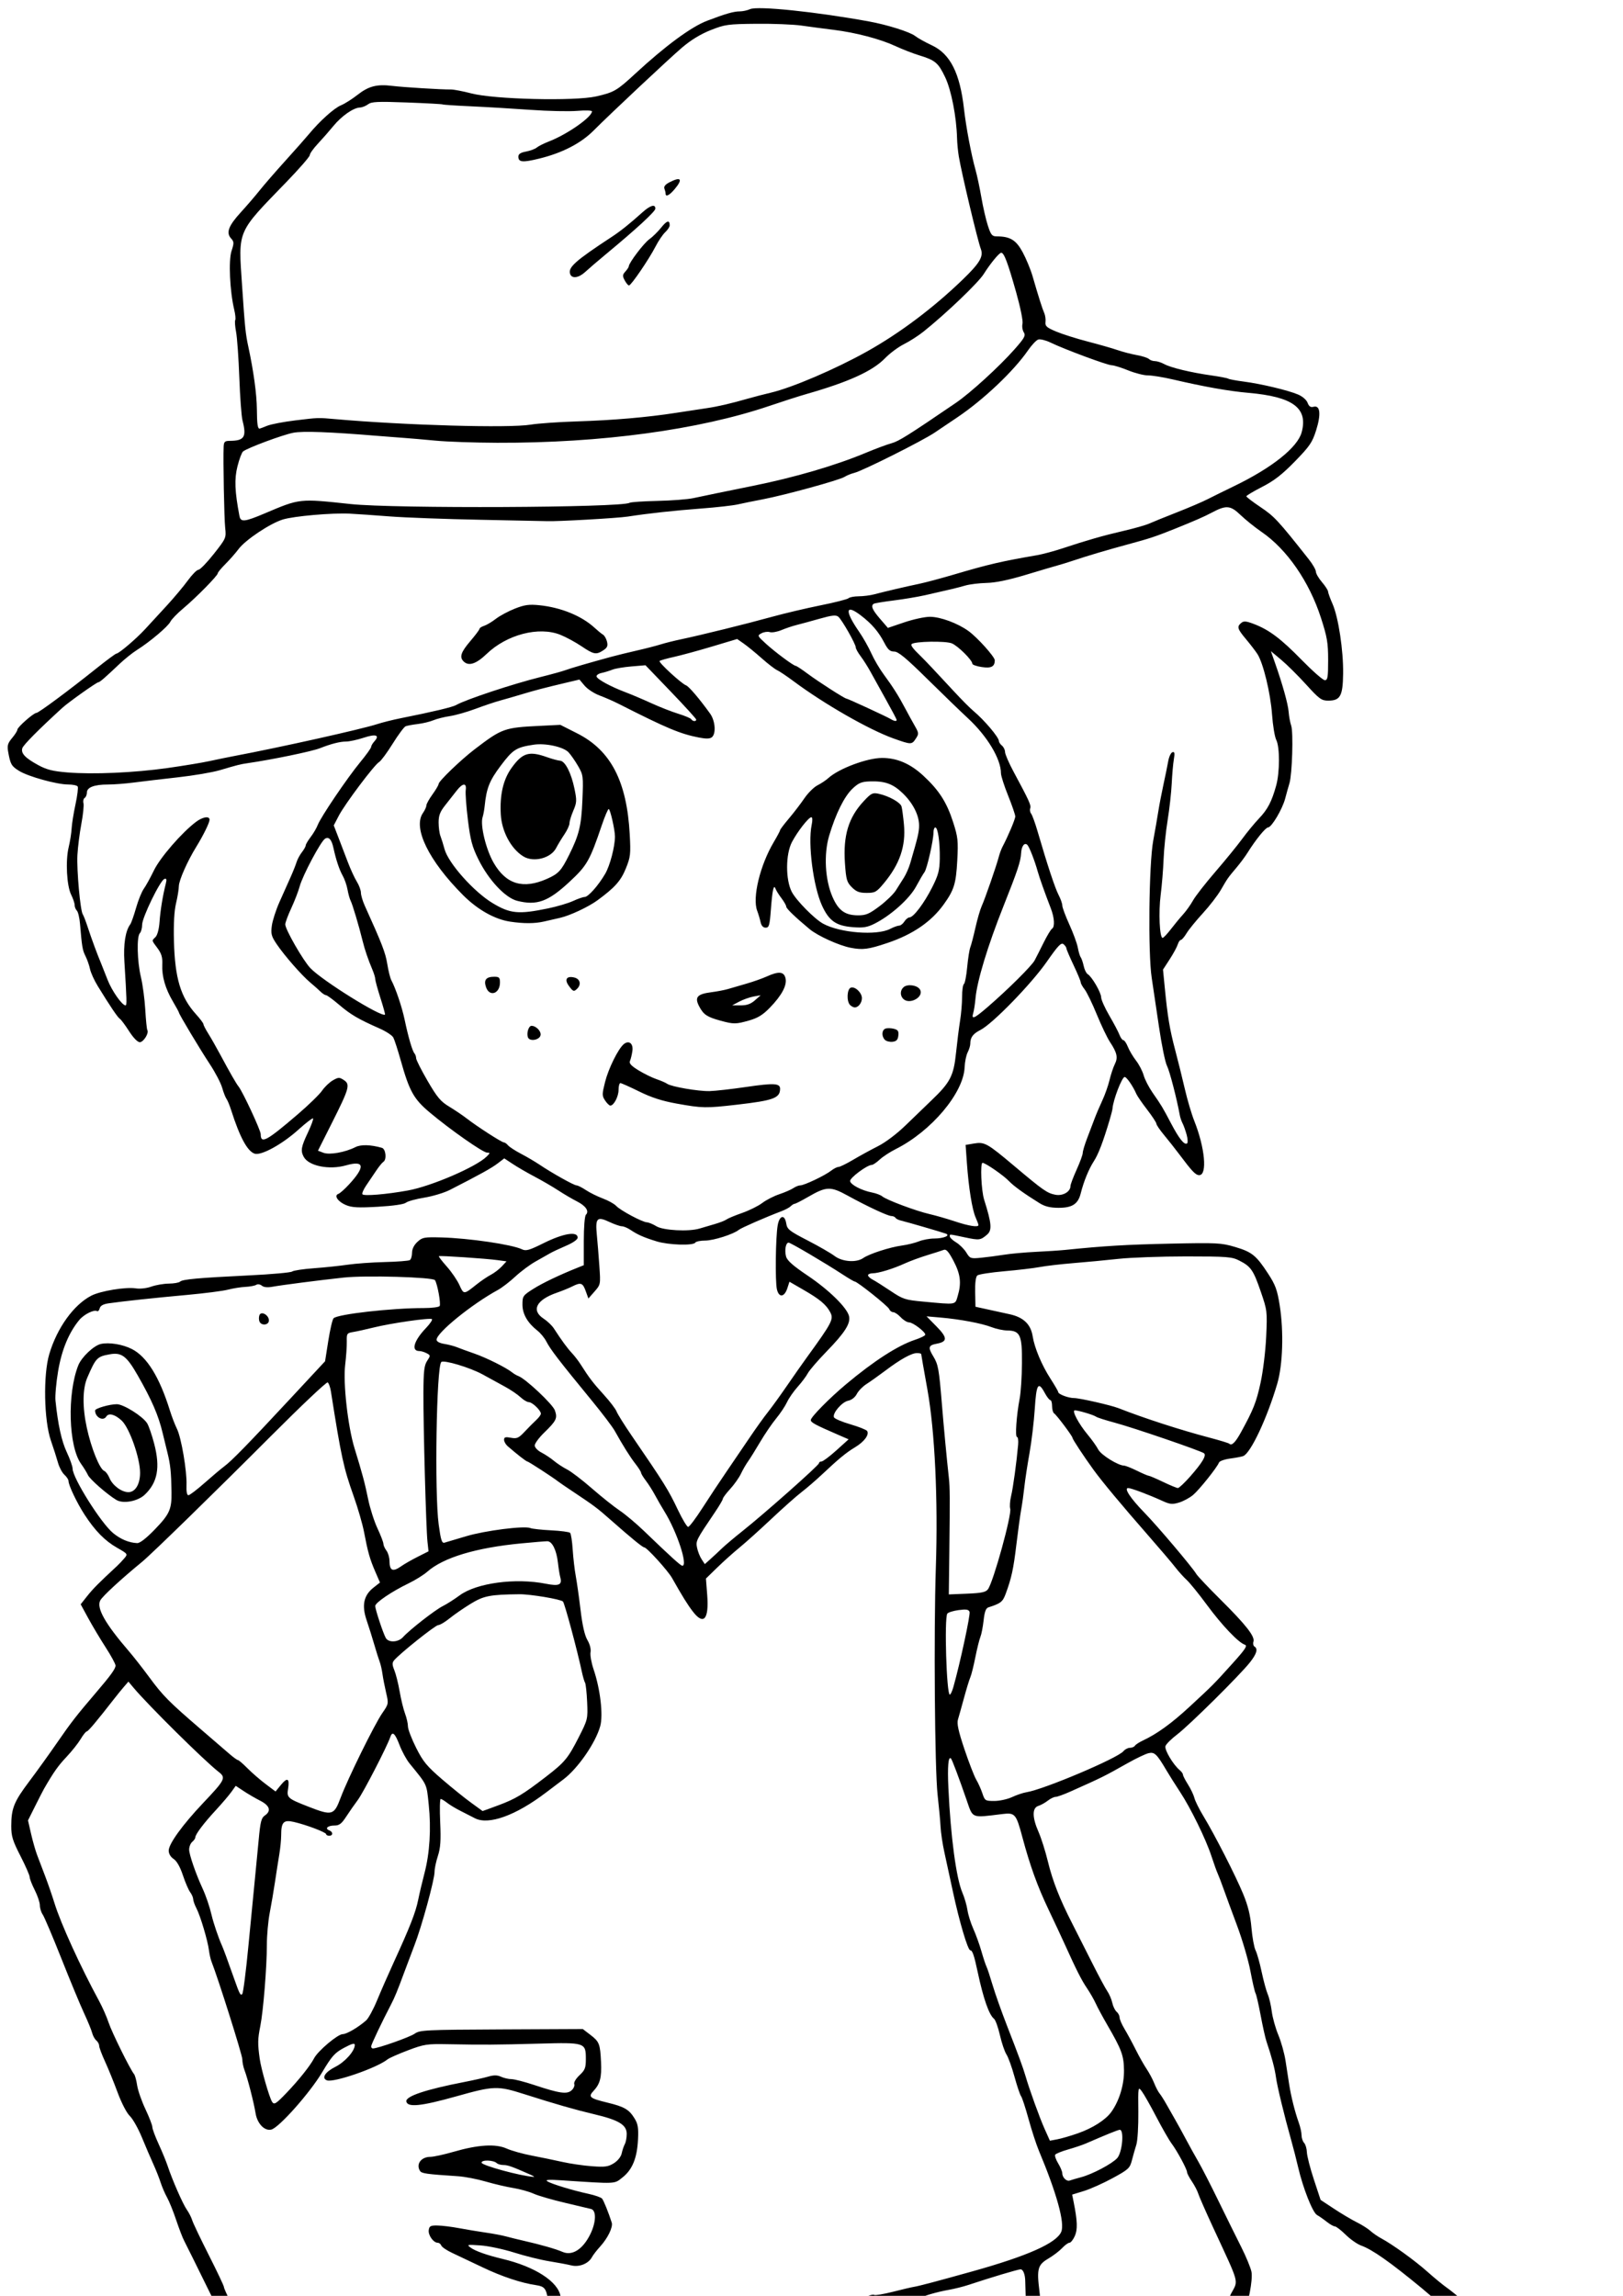 <?xml version="1.0" encoding="UTF-8" standalone="no"?>
<!-- Created with Inkscape (http://www.inkscape.org/) -->

<svg
   xmlns:dc="http://purl.org/dc/elements/1.1/"
   xmlns:cc="http://creativecommons.org/ns#"
   xmlns:rdf="http://www.w3.org/1999/02/22-rdf-syntax-ns#"
   xmlns:svg="http://www.w3.org/2000/svg"
   xmlns="http://www.w3.org/2000/svg"
   xmlns:sodipodi="http://sodipodi.sourceforge.net/DTD/sodipodi-0.dtd"
   xmlns:inkscape="http://www.inkscape.org/namespaces/inkscape"
   width="210mm"
   height="297mm"
   id="svg2"
   version="1.1"
   inkscape:version="0.48.2 r9819"
   sodipodi:docname="Neues Dokument 1">
  <defs
     id="defs4" />
  <sodipodi:namedview
     id="base"
     pagecolor="#ffffff"
     bordercolor="#666666"
     borderopacity="1.0"
     inkscape:pageopacity="0.0"
     inkscape:pageshadow="2"
     inkscape:zoom="0.35"
     inkscape:cx="350"
     inkscape:cy="291.42857"
     inkscape:document-units="px"
     inkscape:current-layer="layer1"
     showgrid="false"
     inkscape:window-width="1280"
     inkscape:window-height="752"
     inkscape:window-x="0"
     inkscape:window-y="0"
     inkscape:window-maximized="1" />
  <g
     inkscape:label="Ebene 1"
     inkscape:groupmode="layer"
     id="layer1">
    <path
       style="fill:#000000"
       d="m 170.017,1430.326 c -0.736,-2.19 -3.685,-22.829 -5.029,-35.194 -1.303,-11.995 -2.377,-14.556 -6.104,-14.556 -0.678,0 -5.533,-1.874 -10.789,-4.163 -9.006,-3.924 -9.64,-4.398 -11.033,-8.25 -0.813,-2.248 -1.994,-11.442 -2.623,-20.433 -1.1,-15.704 -0.71,-25.831 1.13,-29.278 0.879,-1.648 -1.585,-4.876 -3.723,-4.876 -0.548,0 -2.012,-1.08 -3.252,-2.401 -3.932,-4.185 -4.773,-17.468 -2.024,-31.964 1.19,-6.275 6.16,-14.963 9.406,-16.442 1.784,-0.813 2.543,-1.963 2.588,-3.922 0.232,-10.224 3.144,-27.088 6.56,-38.001 1.731,-5.529 1.429,-5.336 10.377,-6.619 1.22,-0.175 1.462,-1.837 1.296,-8.905 -0.112,-4.779 -0.658,-10.39 -1.213,-12.468 -0.555,-2.078 -1.314,-10.309 -1.687,-18.29 -0.766,-16.404 -0.786,-16.351 6.497,-17.278 5.096,-0.649 6.07,-1.778 6.091,-7.068 0.013,-3.3 -0.237,-3.747 -1.735,-3.094 -0.963,0.419 -6.676,2.45 -12.696,4.512 -11.247,3.853 -13.567,4.038 -22.054,1.764 -9.121,-2.444 -10.704,-3.131 -13.07,-5.667 -1.364,-1.462 -7.671,-13.232 -14.016,-26.157 -6.345,-12.925 -12.138,-24.625 -12.874,-26 -0.736,-1.375 -2.489,-5.939 -3.896,-10.143 -1.407,-4.204 -3.406,-9.154 -4.442,-11 -1.036,-1.846 -2.462,-5.157 -3.169,-7.357 -0.707,-2.2 -2.313,-6.25 -3.569,-9 -1.256,-2.75 -3.759,-8.59 -5.562,-12.979 -1.803,-4.388 -4.469,-9.113 -5.923,-10.5 -1.526,-1.455 -4.052,-6.33 -5.971,-11.521 -1.829,-4.95 -4.604,-11.773 -6.167,-15.162 -1.562,-3.389 -2.841,-6.821 -2.841,-7.628 0,-0.806 -0.631,-1.989 -1.402,-2.629 -0.771,-0.64 -1.684,-2.288 -2.029,-3.663 -0.345,-1.375 -2.136,-5.744 -3.981,-9.709 -1.844,-3.965 -6.828,-15.975 -11.075,-26.689 -4.247,-10.713 -8.349,-20.376 -9.117,-21.473 -0.768,-1.096 -1.398,-3.131 -1.4,-4.521 -0.002,-1.39 -1.127,-4.741 -2.5,-7.447 -1.373,-2.706 -2.496,-5.592 -2.496,-6.414 0,-0.822 -2.025,-5.444 -4.5,-10.272 -3.814,-7.44 -4.499,-9.663 -4.494,-14.586 0.008,-8.675 1.314,-11.93 8.747,-21.809 3.725,-4.95 9.877,-13.5 13.672,-19 6.846,-9.923 9.45,-13.271 19.076,-24.533 7.249,-8.481 9.5,-11.604 9.5,-13.181 0,-0.769 -2.161,-4.748 -4.803,-8.842 -2.642,-4.094 -6.477,-10.516 -8.523,-14.271 l -3.72,-6.827 3.225,-4.072 c 2.792,-3.525 5.615,-6.367 14.511,-14.613 0.996,-0.923 2.619,-2.633 3.606,-3.799 1.773,-2.094 1.729,-2.159 -3.5,-5.142 -6.021,-3.436 -10.765,-8.262 -15.943,-16.221 -3.734,-5.74 -7.852,-14.378 -7.852,-16.472 0,-0.67 -0.904,-2.036 -2.009,-3.036 -1.105,-1 -2.518,-3.657 -3.14,-5.905 -0.622,-2.248 -2.181,-7.118 -3.465,-10.822 -3.395,-9.801 -3.81,-32.112 -0.787,-42.265 3.823,-12.837 11.943,-24.114 20.567,-28.564 4.487,-2.315 16.863,-4.346 21.744,-3.568 2.058,0.328 5.295,-0.036 7.589,-0.854 2.2,-0.784 6.048,-1.446 8.55,-1.47 2.502,-0.024 4.978,-0.456 5.5,-0.96 1.196,-1.153 8.768,-1.838 33.815,-3.061 10.926,-0.533 20.376,-1.382 21,-1.886 0.624,-0.504 5.41,-1.228 10.635,-1.61 5.225,-0.381 12.65,-1.158 16.5,-1.725 3.85,-0.568 12.024,-1.155 18.165,-1.306 6.141,-0.151 11.653,-0.576 12.25,-0.944 0.597,-0.369 1.085,-1.976 1.085,-3.571 0,-1.844 0.954,-3.785 2.619,-5.329 2.426,-2.25 3.293,-2.411 11.75,-2.185 13.476,0.361 34.582,3.468 39.413,5.803 1.928,0.932 3.559,0.468 10.5,-2.985 9.737,-4.844 16.717,-5.984 16.717,-2.73 0,0.941 -2.269,2.525 -5.75,4.014 -3.163,1.352 -6.65,2.992 -7.75,3.644 -1.1,0.652 -4.25,2.436 -7,3.963 -2.75,1.528 -7.235,4.854 -9.966,7.391 -2.731,2.537 -6.556,5.481 -8.5,6.543 -12.883,7.037 -30.034,20.958 -30.034,24.377 0,0.868 1.46,1.659 3.75,2.031 2.062,0.335 4.856,1.063 6.208,1.619 1.352,0.555 5.162,1.946 8.467,3.089 5.912,2.046 15.633,6.893 18.575,9.262 0.825,0.664 2.175,1.452 3,1.75 3.495,1.264 16.81,13.777 17.858,16.784 1.342,3.849 0.762,5.05 -5.281,10.936 -2.517,2.452 -4.577,5.253 -4.577,6.224 0,0.984 1.439,2.504 3.25,3.432 1.788,0.917 4.548,2.75 6.134,4.073 1.586,1.324 4.511,3.24 6.5,4.257 1.989,1.017 7.441,5.187 12.116,9.267 4.675,4.079 10.75,8.92 13.5,10.757 2.75,1.837 8.15,6.374 12,10.083 12.885,12.412 17.889,16.948 18.697,16.948 2.855,0 -2.631,-16.654 -8.731,-26.5 -1.363,-2.2 -3.44,-5.8 -4.617,-8 -1.176,-2.2 -3.199,-5.392 -4.494,-7.094 -1.296,-1.702 -2.356,-3.459 -2.356,-3.906 0,-0.446 -1.238,-2.4 -2.75,-4.341 -2.645,-3.395 -6.002,-8.742 -10.144,-16.159 -1.075,-1.925 -6.016,-8.45 -10.979,-14.5 -16.506,-20.121 -20.384,-25.162 -22.489,-29.233 -0.879,-1.7 -2.802,-4.038 -4.273,-5.195 -4.888,-3.845 -7.365,-8.143 -7.365,-12.779 0,-4.12 0.24,-4.47 5.25,-7.642 4.58,-2.9 12.85,-6.85 22,-10.509 l 2.75,-1.1 0,-11.821 c 0,-6.798 0.439,-12.26 1.033,-12.854 1.717,-1.717 -0.045,-4.334 -4.406,-6.541 -2.27,-1.149 -6.377,-3.56 -9.127,-5.359 -2.75,-1.799 -7.935,-4.815 -11.522,-6.704 -3.587,-1.889 -8.399,-4.676 -10.692,-6.193 l -4.17,-2.76 -3.308,2.52 c -2.991,2.279 -8.671,5.423 -23.308,12.9 -2.75,1.405 -8.375,3.103 -12.5,3.774 -4.125,0.671 -8.175,1.791 -9,2.49 -0.913,0.773 -6.233,1.542 -13.594,1.966 -9.782,0.563 -12.796,0.403 -15.764,-0.837 -3.906,-1.632 -5.952,-4.687 -3.652,-5.453 0.742,-0.247 3.057,-2.299 5.145,-4.56 8.123,-8.797 7.644,-11.964 -1.418,-9.386 -8.252,2.347 -18.284,0.32 -20.693,-4.182 -1.585,-2.961 -1.261,-4.846 2.03,-11.81 1.679,-3.553 2.825,-6.689 2.546,-6.968 -0.279,-0.279 -3.525,2.217 -7.213,5.546 -7.856,7.09 -18.119,12.726 -21.323,11.709 -3.551,-1.127 -7.304,-8.067 -11.525,-21.316 -0.753,-2.363 -1.778,-4.838 -2.278,-5.5 -0.5,-0.662 -1.453,-3.106 -2.117,-5.43 -0.665,-2.325 -3.367,-7.5 -6.006,-11.5 -4.94,-7.489 -15.136,-24.504 -15.136,-25.26 0,-0.234 -1.328,-2.677 -2.951,-5.43 -3.732,-6.33 -5.455,-12.339 -5.188,-18.091 0.162,-3.47 -0.374,-5.298 -2.326,-7.944 -2.999,-4.065 -2.904,-3.537 -0.981,-5.46 0.919,-0.919 1.72,-3.913 1.959,-7.321 0.397,-5.651 1.58,-12.917 3.036,-18.647 0.566,-2.228 0.417,-2.777 -0.659,-2.425 -2.046,0.67 -10.868,18.796 -10.88,22.355 -0.006,1.677 -0.503,3.543 -1.106,4.145 -1.614,1.614 -1.325,13.816 0.508,21.481 0.878,3.672 1.836,10.83 2.13,15.906 0.293,5.077 0.747,9.576 1.008,9.999 0.9,1.456 -1.875,5.918 -3.68,5.918 -1.095,0 -3.17,-2.127 -5.256,-5.39 -1.896,-2.964 -3.924,-5.684 -4.507,-6.044 -1.04,-0.643 -4.77,-6.172 -10.838,-16.066 -1.687,-2.75 -3.374,-6.467 -3.749,-8.26 -0.375,-1.793 -1.369,-4.637 -2.209,-6.319 -1.479,-2.966 -1.72,-4.379 -2.684,-15.784 -0.249,-2.95 -0.942,-5.852 -1.54,-6.45 -0.598,-0.598 -1.087,-1.828 -1.087,-2.733 0,-0.905 -0.761,-3.173 -1.692,-5.038 -2.184,-4.378 -2.829,-16.574 -1.23,-23.238 0.684,-2.847 1.335,-6.977 1.449,-9.177 0.113,-2.2 0.961,-7.498 1.885,-11.773 0.923,-4.275 1.407,-8.212 1.074,-8.75 -0.332,-0.538 -2.436,-0.977 -4.675,-0.977 -5.536,0 -19.485,-3.87 -23.982,-6.653 -3.756,-2.325 -4.256,-3.204 -5.355,-9.426 -0.519,-2.937 -0.17,-4.129 1.947,-6.644 1.419,-1.686 2.579,-3.528 2.579,-4.093 0,-1.208 7.927,-8.184 9.3,-8.184 1.067,0 15.746,-10.884 29.299,-21.723 5.004,-4.002 9.428,-7.277 9.83,-7.277 1.201,0 9.637,-7.18 14.001,-11.917 2.238,-2.429 7.002,-7.604 10.587,-11.5 3.585,-3.896 8.236,-9.446 10.335,-12.333 2.1,-2.888 4.445,-5.25 5.211,-5.25 0.767,0 4.142,-3.485 7.5,-7.743 6.001,-7.61 6.096,-7.829 5.557,-12.75 -0.504,-4.596 -1.044,-33.329 -0.748,-39.757 0.106,-2.299 0.578,-2.752 2.877,-2.764 7.281,-0.036 8.437,-1.859 6.333,-9.986 -0.498,-1.925 -1.195,-11.326 -1.547,-20.891 -0.353,-9.565 -1.065,-19.625 -1.582,-22.355 -0.518,-2.73 -0.707,-5.343 -0.42,-5.807 0.287,-0.464 0.06,-2.779 -0.504,-5.145 -2.142,-8.985 -2.83,-24.018 -1.312,-28.644 1.285,-3.916 1.259,-4.526 -0.264,-6.21 -2.488,-2.749 -1.2,-6.148 4.829,-12.738 2.873,-3.14 7.017,-7.96 9.209,-10.71 2.192,-2.75 7.856,-9.275 12.586,-14.5 4.73,-5.225 9.904,-11.075 11.497,-13 5.289,-6.388 12.328,-12.717 15.649,-14.071 1.803,-0.735 5.434,-3.028 8.07,-5.096 5.466,-4.287 9.499,-5.336 16.97,-4.415 5.456,0.673 24.395,1.836 28.737,1.765 1.375,-0.022 5.875,0.841 10,1.919 11.183,2.922 50.438,3.864 61.039,1.465 8.665,-1.961 10.13,-2.809 18.974,-10.98 14.942,-13.805 27.494,-23.045 35.376,-26.042 8.975,-3.413 12.936,-4.546 15.885,-4.546 1.448,0 3.716,-0.494 5.041,-1.098 3.671,-1.673 32.194,1.281 58.185,6.025 8.878,1.621 19.934,5.1 22.5,7.082 1.375,1.062 5.037,3.108 8.137,4.547 9.058,4.204 13.801,13.572 15.791,31.188 0.998,8.835 3.563,22.389 5.631,29.756 0.772,2.75 2.062,8.825 2.866,13.5 0.804,4.675 2.231,10.862 3.17,13.75 1.478,4.545 2.056,5.251 4.305,5.256 6.596,0.014 9.484,1.773 12.709,7.739 1.711,3.165 3.896,8.455 4.854,11.755 2.992,10.302 4.775,15.926 5.705,18 0.493,1.1 0.769,3.065 0.613,4.366 -0.241,2.013 0.537,2.711 5.216,4.678 3.025,1.271 10,3.477 15.5,4.902 5.5,1.425 12.025,3.295 14.5,4.155 2.475,0.861 6.712,1.962 9.416,2.448 2.704,0.486 5.381,1.348 5.95,1.917 0.569,0.569 1.887,1.034 2.93,1.034 1.043,0 3.09,0.652 4.55,1.448 3.241,1.768 13.129,4.148 23.021,5.541 4.051,0.57 7.766,1.284 8.254,1.585 0.488,0.302 3.923,0.945 7.634,1.429 8.477,1.106 21.579,4.226 26.503,6.31 2.191,0.928 4.147,2.619 4.695,4.059 0.69,1.816 1.47,2.33 2.948,1.944 3.227,-0.844 3.703,3.655 1.221,11.521 -1.867,5.915 -3.121,7.753 -10.372,15.196 -6.239,6.404 -10.137,9.435 -15.998,12.439 -4.263,2.184 -7.75,4.262 -7.75,4.617 0,0.355 3.161,2.766 7.025,5.358 6.665,4.472 8.511,6.469 23.507,25.441 1.908,2.413 3.468,5.13 3.468,6.038 0,0.907 1.332,3.208 2.959,5.112 1.628,1.904 2.978,3.987 3,4.629 0.022,0.642 1,3.342 2.172,6 2.875,6.521 5.347,22.769 5.194,34.144 -0.147,10.945 -1.387,13.189 -7.289,13.189 -3.29,0 -4.363,-0.782 -10.776,-7.849 -3.917,-4.317 -9.404,-9.76 -12.193,-12.095 l -5.072,-4.246 1.882,5.345 c 3.825,10.863 6.506,20.454 6.806,24.345 0.169,2.2 0.728,5.213 1.242,6.697 1.114,3.217 0.493,23.801 -0.85,28.205 -0.52,1.704 -1.456,5.055 -2.079,7.446 -1.353,5.189 -6.666,14.152 -8.388,14.152 -1.192,0 -6.091,6.055 -10.107,12.489 -1.1,1.763 -3.478,4.961 -5.285,7.108 -4.354,5.173 -4.332,5.142 -7.662,10.903 -1.59,2.75 -5.58,7.925 -8.867,11.5 -3.287,3.575 -6.856,7.963 -7.93,9.75 -1.074,1.788 -2.329,3.25 -2.787,3.25 -0.459,0 -1.149,1.013 -1.533,2.25 -0.385,1.238 -2.161,4.5 -3.946,7.25 l -3.247,5 0.877,9 c 1.372,14.085 2.41,20.273 5.116,30.5 1.383,5.225 3.503,13.775 4.711,19 1.209,5.225 3.274,12.2 4.59,15.5 5.222,13.093 6.45,26.5 2.427,26.5 -1.789,0 -3.433,-1.722 -9.964,-10.439 -1.925,-2.569 -5.188,-6.699 -7.25,-9.177 -2.062,-2.478 -3.75,-4.963 -3.75,-5.521 0,-0.558 -2.029,-3.651 -4.508,-6.874 -2.479,-3.222 -4.857,-6.675 -5.283,-7.674 -1.581,-3.707 -4.741,-8.303 -5.709,-8.306 -1.34,-0.003 -5.67,11.266 -5.965,15.522 -0.039,0.568 -0.671,3.043 -1.405,5.5 -3.232,10.828 -5.486,16.723 -7.721,20.189 -2.507,3.888 -4.931,9.837 -6.429,15.779 -1.301,5.162 -4.16,7.003 -10.842,6.984 -4.072,-0.012 -6.641,-0.637 -9.243,-2.25 -7.513,-4.656 -12.651,-8.364 -14.983,-10.813 -2.7,-2.836 -11.517,-8.921 -12.926,-8.921 -1.209,0 -0.622,13.552 0.78,18 3.682,11.683 3.956,14.936 1.439,17.091 -3.217,2.755 -3.771,2.825 -10.779,1.358 -8.236,-1.723 -7.428,-1.676 -7.428,-0.435 0,0.558 1.395,1.863 3.1,2.9 1.705,1.037 3.937,3.261 4.96,4.943 1.777,2.923 2.093,3.035 7.15,2.547 2.91,-0.281 7.99,-0.944 11.29,-1.475 3.3,-0.53 10.275,-1.166 15.5,-1.412 5.225,-0.246 11.75,-0.678 14.5,-0.959 19.087,-1.953 29.919,-2.597 51.364,-3.055 22.713,-0.485 24.848,-0.378 31.5,1.584 8.345,2.461 10.429,4.13 16.217,12.995 3.635,5.566 4.518,7.959 5.716,15.5 2.046,12.87 1.541,29.158 -1.192,38.435 -4.982,16.911 -13.008,33.963 -16.641,35.357 -0.792,0.304 -3.669,0.848 -6.392,1.21 -2.723,0.361 -5.171,1.23 -5.44,1.93 -0.919,2.396 -9.651,13.323 -12.689,15.879 -1.669,1.404 -4.764,3.071 -6.879,3.705 -3.302,0.989 -4.461,0.869 -8.205,-0.85 -6.424,-2.95 -15.216,-6.248 -16.655,-6.248 -2.199,0 1.121,5.028 7.945,12.029 6.439,6.607 23.478,26.739 25.399,30.011 0.577,0.982 5.912,6.62 11.855,12.527 12.457,12.382 16.865,18.01 16.069,20.518 -0.305,0.961 -0.086,2.036 0.486,2.39 1.82,1.125 1.134,3.541 -2.209,7.778 -4.914,6.227 -29.634,30.709 -35.543,35.2 -2.861,2.174 -5.455,4.753 -5.765,5.731 -0.563,1.773 3.789,9.103 6.974,11.746 0.871,0.723 1.584,1.719 1.584,2.212 0,0.494 1.107,2.651 2.46,4.794 1.353,2.143 2.767,5.118 3.141,6.61 0.374,1.492 2.351,5.467 4.392,8.833 5.573,9.192 15.73,29.083 19.465,38.12 2.372,5.739 3.514,10.402 4.041,16.5 0.404,4.675 1.305,9.625 2.003,11 0.698,1.375 2.035,6.1 2.97,10.5 0.935,4.4 2.283,9.35 2.994,11 0.711,1.65 1.597,5.432 1.969,8.405 0.372,2.973 1.814,8.148 3.204,11.5 1.39,3.352 2.976,9.02 3.525,12.595 0.548,3.575 1.345,8.75 1.771,11.5 0.925,5.972 2.834,13.588 4.705,18.77 0.749,2.074 1.362,4.854 1.362,6.179 0,1.325 0.562,3.003 1.25,3.73 0.688,0.727 1.298,2.792 1.357,4.588 0.059,1.797 1.592,7.772 3.407,13.278 l 3.3,10.011 6.593,4.351 c 3.626,2.393 8.618,5.357 11.093,6.585 2.475,1.228 5.464,3.116 6.643,4.194 1.179,1.079 3.545,2.715 5.259,3.637 5.651,3.04 16.555,10.917 22.686,16.387 3.317,2.96 7.58,6.463 9.472,7.785 1.892,1.322 5.893,4.563 8.89,7.204 2.997,2.64 5.97,4.801 6.605,4.801 1.85,0 11.445,10.694 11.445,12.757 0,1.527 7.288,9.162 11.506,12.054 0.553,0.379 2.212,2.309 3.686,4.289 1.474,1.98 5.023,6.163 7.887,9.296 l 5.207,5.697 -0.65,7.704 c -0.549,6.503 -1.177,8.483 -4.033,12.704 -2.134,3.154 -3.644,6.846 -4.091,10 -0.789,5.565 -1.712,7.682 -5.16,11.827 -1.293,1.555 -2.351,3.605 -2.351,4.556 0,0.951 -2.415,4.657 -5.368,8.236 -2.952,3.579 -5.865,8.054 -6.472,9.945 -0.608,1.891 -1.825,5.791 -2.706,8.667 -3.586,11.71 -18.913,19.797 -42.167,22.247 -6.167,0.65 -12.242,0.855 -13.5,0.456 -2.616,-0.83 -13.202,-9.034 -19.22,-14.895 -2.237,-2.179 -5.708,-5.104 -7.713,-6.5 -5.588,-3.891 -10.854,-10.755 -10.854,-14.148 0,-6.439 11.984,-21.89 16.978,-21.89 1.112,0 2.022,-0.388 2.022,-0.863 0,-1.35 -14.125,-14.262 -15.208,-13.901 -0.991,0.331 -2.232,3.555 -8.37,21.764 -3.592,10.654 -9.253,23.269 -11.668,26 -6.058,6.85 -7.122,7.298 -18.178,7.651 -5.766,0.184 -11.547,-0.07 -12.846,-0.564 -1.299,-0.494 -4.98,-3.291 -8.18,-6.215 l -5.818,-5.317 0.56,-8.643 c 0.471,-7.277 1.034,-9.415 3.559,-13.528 1.649,-2.687 5.266,-9.61 8.037,-15.385 5.777,-12.04 7.26,-19.917 6.025,-32 -2.236,-21.868 -2.269,-20.76 1.038,-34 1.717,-6.875 4.231,-14.586 5.586,-17.135 3.612,-6.797 4.435,-3.771 -8.808,-32.365 -3.566,-7.7 -6.828,-15.125 -7.248,-16.5 -0.42,-1.375 -1.825,-4.067 -3.122,-5.982 -1.297,-1.915 -2.359,-3.944 -2.359,-4.508 0,-1.423 -4.826,-10.379 -7.549,-14.01 -1.237,-1.65 -4.596,-7.5 -7.463,-13 -2.867,-5.5 -6.055,-11.125 -7.085,-12.5 -1.861,-2.485 -1.871,-2.425 -1.732,10.013 0.077,6.882 -0.355,14.082 -0.96,16 -0.605,1.918 -1.584,5.368 -2.175,7.667 -1,3.884 -1.663,4.5 -9.387,8.71 -4.571,2.492 -10.904,5.329 -14.073,6.305 l -5.762,1.774 0.706,3.516 c 1.877,9.349 2.022,13.571 0.578,16.766 -0.808,1.788 -1.982,3.25 -2.609,3.25 -0.627,0 -2.231,1.168 -3.565,2.595 -1.333,1.427 -4.339,3.721 -6.68,5.098 -5.279,3.105 -5.812,5.058 -4.406,16.143 0.605,4.765 0.924,12.807 0.71,17.871 -0.437,10.357 -0.975,9.649 8.219,10.816 4.752,0.603 5.55,1.078 8.138,4.839 3.129,4.548 3.41,6.179 4.963,28.794 0.516,7.512 1.235,14.593 1.598,15.737 0.62,1.953 0.866,1.993 4.038,0.668 3.805,-1.59 9.352,-0.494 11.909,2.354 1.755,1.954 7.586,16.482 7.586,18.899 0,0.97 0.744,4.446 1.654,7.724 0.91,3.278 2.164,9.335 2.786,13.46 1.035,6.86 1.385,7.618 4.096,8.883 4.27,1.992 6.278,3.954 10.026,9.797 4.32,6.734 5.731,12.059 5.715,21.563 -0.021,12.223 -3.043,20.757 -7.35,20.757 -5.657,0 -5.804,0.985 -2.94,19.674 1.793,11.701 2.48,28.152 1.357,32.503 -0.707,2.738 -13.059,8.398 -21.533,9.867 -9.08,1.573 -8.693,0.843 -8.727,16.456 -0.033,15.002 -1.134,29.737 -2.336,31.25 -1.409,1.773 -4.42,1.549 -5.162,-0.385 -0.844,-2.199 1.407,-37.419 2.528,-39.55 0.487,-0.926 0.878,-4.301 0.868,-7.5 -0.014,-4.603 -0.657,-6.962 -3.081,-11.316 -4.858,-8.722 -11.442,-26.242 -16.723,-44.5 -8.965,-30.993 -12.783,-79.267 -7.062,-89.307 1.036,-1.819 1.875,-4.069 1.864,-5 -0.011,-0.931 2.247,-3.718 5.017,-6.193 l 5.037,-4.5 0.227,-12.835 c 0.198,-11.171 0.003,-12.998 -1.501,-14.098 -0.95,-0.695 -5.898,-1.541 -10.994,-1.88 -5.097,-0.339 -11.517,-1.3 -14.267,-2.135 -2.75,-0.835 -9.725,-2.458 -15.5,-3.606 -5.775,-1.148 -13.005,-2.956 -16.067,-4.017 -3.062,-1.061 -6.332,-1.93 -7.267,-1.93 -3.137,0 -20.127,-6.17 -23.768,-8.632 -3.779,-2.555 -5.292,-5.948 -6.407,-14.368 -1.6,-12.083 -0.87,-11 -7.411,-11 -3.206,0 -7.742,0.675 -10.08,1.5 -2.338,0.825 -6.416,1.5 -9.061,1.5 -2.645,0 -5.851,0.392 -7.124,0.871 -1.273,0.479 -6.815,1.178 -12.315,1.554 -5.5,0.376 -10.986,0.926 -12.191,1.222 -2.994,0.737 -3.669,4.591 -2.744,15.692 0.419,5.038 0.855,17.036 0.968,26.661 0.113,9.625 0.513,19.525 0.888,22 0.375,2.475 0.904,5.963 1.176,7.75 0.272,1.788 0.839,3.25 1.261,3.25 0.422,0 2.286,-2.7 4.142,-6 1.856,-3.3 3.698,-6 4.092,-6 0.394,0 2.114,-2.475 3.821,-5.5 2.883,-5.108 5.198,-6.747 6.517,-4.614 0.966,1.563 -5.138,13.382 -10.818,20.95 -3.839,5.114 -5.852,8.9 -6.648,12.5 -1.53,6.923 -0.772,21.532 1.876,36.164 1.97,10.888 3.18,15.519 7.708,29.5 0.801,2.475 1.404,6.3 1.338,8.5 -0.066,2.2 1.055,8.275 2.491,13.5 1.435,5.225 3.322,12.425 4.193,16 0.871,3.575 1.943,7.192 2.383,8.039 0.44,0.846 1.137,3.546 1.55,6 0.413,2.454 1.801,6.841 3.085,9.75 1.284,2.908 2.636,6.958 3.005,9 0.368,2.042 1.134,4.607 1.702,5.702 0.568,1.095 1.139,2.895 1.27,4 0.131,1.105 1.15,4.484 2.266,7.51 5.64,15.295 10.749,37.596 9.074,39.614 -2.116,2.549 -3.612,1.431 -6.401,-4.783 -3.48,-7.754 -9.381,-26.042 -10.109,-31.331 -0.303,-2.2 -0.947,-4.9 -1.43,-6 -1.703,-3.874 -6.062,-19.103 -8.016,-28 -1.087,-4.95 -2.602,-11.7 -3.366,-15 -0.765,-3.3 -2.143,-10.05 -3.063,-15 -0.92,-4.95 -2.601,-12.825 -3.735,-17.5 -1.134,-4.675 -2.653,-10.975 -3.376,-14 -0.722,-3.025 -1.789,-7.3 -2.372,-9.5 -2.295,-8.67 -7.039,-33.559 -7.039,-36.93 l 0,-3.57 -9.75,-0.011 c -5.362,-0.01 -11.415,-0.286 -13.45,-0.623 -4.516,-0.747 -4.505,-0.779 -5.179,16.134 -0.451,11.339 -2.315,24.052 -4.837,33 -1.516,5.377 -2.748,13.243 -3.682,23.5 -0.426,4.675 -1.528,11.875 -2.45,16 -0.922,4.125 -1.854,9.525 -2.072,12 -0.218,2.475 -1.074,7.875 -1.903,12 -0.829,4.125 -2.045,10.65 -2.702,14.5 -0.657,3.85 -2.023,10.171 -3.035,14.047 -1.012,3.876 -2.384,11.301 -3.049,16.5 -1.35,10.555 -3.178,15.953 -5.403,15.953 -0.919,0 -1.487,0.955 -1.487,2.5 0,1.375 -0.429,2.5 -0.953,2.5 -1.04,0 -0.544,-6.006 1.488,-18 2.416,-14.265 10.532,-57.525 12.024,-64.095 1.372,-6.04 2.319,-11.526 5.421,-31.405 0.601,-3.85 1.937,-11.95 2.969,-18 3.125,-18.322 4.035,-24.561 5.086,-34.894 1.166,-11.461 0.884,-12.223 -6.521,-17.656 -4.73,-3.47 -13.027,-10.394 -19.506,-16.278 -3.193,-2.899 -3.312,-3.198 -1.387,-3.473 1.158,-0.166 4.305,1.057 6.993,2.718 8.634,5.335 12.499,7.208 14.197,6.881 1.248,-0.24 0.384,-1.642 -3.491,-5.662 -6.577,-6.823 -10.594,-11.833 -12.598,-15.709 -0.874,-1.69 -2.32,-3.68 -3.214,-4.422 -0.894,-0.742 -2.47,-3.097 -3.502,-5.233 -2.6,-5.381 -0.72,-5.787 6.074,-1.313 5.074,3.342 7.211,5.925 17.579,21.242 5.197,7.679 7.751,6.773 6.211,-2.201 -0.566,-3.3 -1.106,-17.925 -1.198,-32.5 -0.159,-25 -0.055,-26.668 1.831,-29.459 l 2,-2.959 0.597,4.437 c 0.329,2.44 0.329,8.047 0,12.459 -0.329,4.412 -0.287,11.847 0.093,16.522 0.38,4.675 1.218,15.7 1.862,24.5 2.048,27.981 2.093,28.342 3.568,28.908 0.768,0.295 2.422,0.146 3.676,-0.331 1.254,-0.477 5.755,-1.192 10.002,-1.591 7.14,-0.669 7.769,-0.912 8.351,-3.228 0.722,-2.875 -0.248,-20.147 -1.596,-28.429 -0.779,-4.787 -1.21,-17.173 -0.898,-25.829 0.05,-1.375 -0.089,-8.8 -0.309,-16.5 l -0.399,-14 -8.974,0.157 c -27.833,0.487 -37.168,0.342 -44.66,-0.695 -4.573,-0.633 -13.883,-1.248 -20.688,-1.366 l -12.374,-0.214 -4.081,4.354 c -2.245,2.395 -5.602,5.294 -7.46,6.443 -2.946,1.821 -3.863,1.943 -7.161,0.955 -6.304,-1.889 -6.663,-1.67 -8.059,4.91 -0.904,4.258 -1.898,6.372 -3.366,7.158 -1.146,0.613 -2.719,1.75 -3.495,2.526 -0.776,0.776 -2.423,2.074 -3.66,2.885 -2.612,1.712 -19.565,6.529 -23.97,6.811 -1.65,0.106 -4.35,0.891 -6,1.745 -3.435,1.778 -11.291,4.101 -20,5.916 -3.3,0.688 -7.125,1.797 -8.5,2.465 -1.375,0.668 -4.44,1.537 -6.812,1.932 -3.138,0.521 -4.518,1.303 -5.069,2.868 -0.855,2.431 -0.452,18.578 0.652,26.152 0.719,4.933 0.818,5.047 7.323,8.5 10.76,5.711 14.001,8.819 14.634,14.036 1,8.236 0.725,39.315 -0.487,54.965 -0.66,8.525 -1.452,19.1 -1.761,23.5 -0.308,4.4 -0.972,8.9 -1.474,10 -1.458,3.194 -3.055,9.524 -4.038,16 -1.293,8.519 -3.371,16.629 -6.918,27 -1.743,5.095 -2.86,10.085 -2.575,11.5 0.277,1.375 0.727,8.575 0.999,16 0.46,12.531 1.461,23.389 3.111,33.75 0.621,3.899 0.498,4.25 -1.486,4.25 -1.19,0 -2.352,-0.562 -2.583,-1.25 z m -6.149,-59 c 1.245,-1.981 6.001,-16.83 8.568,-26.75 0.498,-1.925 1.459,-5.525 2.135,-8 1.747,-6.398 3.669,-18.442 5.344,-33.5 0.796,-7.15 1.69,-15.025 1.986,-17.5 2.718,-22.662 2.834,-49.546 0.21,-48.727 -0.611,0.191 -2.203,2.57 -3.537,5.287 -1.335,2.717 -3.347,6.74 -4.473,8.94 -1.126,2.2 -2.337,6.475 -2.693,9.5 -0.355,3.025 -1.18,7.975 -1.833,11 -1.097,5.084 -0.742,22.631 0.551,27.206 0.288,1.021 -0.845,3.152 -2.821,5.306 l -3.304,3.6 -3.718,-1.556 c -2.045,-0.856 -5.225,-1.556 -7.066,-1.556 -3.112,0 -3.508,0.385 -5.608,5.452 -1.51,3.644 -3.273,6.048 -5.316,7.25 l -3.056,1.798 -0.367,11 c -0.202,6.05 0.06,13.475 0.581,16.5 0.521,3.025 1.211,8.178 1.534,11.452 0.767,7.789 3.816,11.911 10.273,13.888 7.275,2.227 10.947,2.055 12.61,-0.59 z m 389.46,-13.374 c 9.059,-2.941 9.717,-3.601 11.014,-11.063 0.843,-4.849 0.929,-10.847 0.296,-20.807 -0.489,-7.697 -0.692,-14.507 -0.451,-15.133 0.556,-1.448 -2.249,-8.219 -4.498,-10.859 -2.36,-2.771 -6.511,-10.339 -7.67,-13.986 -0.495,-1.556 -0.806,-1.682 -1.477,-0.596 -0.664,1.075 -2.795,1.25 -9.725,0.801 -11.942,-0.774 -16.616,-3.034 -13.245,-6.405 1.552,-1.552 2.273,-17.889 1.073,-24.329 -0.563,-3.025 -1.683,-8.951 -2.487,-13.17 -1.598,-8.379 -7.167,-20.138 -9.767,-20.622 -2.742,-0.511 -4.252,4.974 -3.461,12.575 0.385,3.695 0.926,13.918 1.202,22.718 0.277,8.8 0.941,18.7 1.477,22 0.536,3.3 1.348,8.521 1.806,11.602 0.458,3.081 1.31,7.131 1.893,9 0.583,1.869 1.552,6.098 2.153,9.398 0.601,3.3 1.934,7.8 2.962,10 1.028,2.2 2.795,6.25 3.926,9 1.131,2.75 3.358,8.15 4.95,12 1.591,3.85 3.646,9.061 4.565,11.581 0.92,2.519 2.585,5.56 3.7,6.758 2.169,2.328 3.305,2.283 11.764,-0.463 z M 141.492,1309.592 c 0.584,-1.091 1.275,-3.679 1.535,-5.75 0.26,-2.071 1.01,-6.587 1.667,-10.035 1.197,-6.287 1.032,-7.879 -2.027,-19.603 -0.556,-2.13 -1.443,-4.304 -1.971,-4.833 -1.377,-1.377 -5.926,3.846 -7.58,8.705 -3.958,11.623 -4.405,15.396 -3.066,25.837 0.589,4.592 1.197,6.019 2.85,6.687 3.783,1.529 7.466,1.097 8.593,-1.008 z m 20.008,-20.435 c 0,-5.731 0.627,-13.043 1.392,-16.25 0.766,-3.207 2.151,-9.431 3.078,-13.831 0.927,-4.4 3.535,-12.204 5.795,-17.341 3.134,-7.125 3.864,-9.735 3.078,-11 -1.687,-2.713 -7.374,-6.114 -12.781,-7.643 -9.858,-2.787 -10.329,-2.822 -11.391,-0.837 -3.497,6.534 -7.659,40.962 -5.342,44.187 3.328,4.631 6.401,19.989 5.438,27.171 -0.667,4.97 0.376,5.927 6.482,5.949 l 4.25,0.015 0,-10.419 z m 407.838,7.114 c 1.751,-2.11 3.447,-15.653 2.853,-22.787 -0.52,-6.251 -2.933,-12.396 -6.202,-15.794 -3.026,-3.146 -6.22,1.428 -8.411,12.042 -0.944,4.573 -0.808,6.406 0.941,12.697 3.659,13.161 7.406,17.955 10.819,13.843 z m -18.066,-22.143 c 0.021,-6.172 0.627,-11.238 1.747,-14.61 1.163,-3.5 1.5,-6.495 1.049,-9.302 -0.366,-2.277 -1.06,-7.29 -1.541,-11.14 -0.917,-7.326 -3.111,-18.919 -4.996,-26.4 -1.485,-5.894 -4.758,-10.431 -6.894,-9.559 -0.9,0.367 -4.549,1.742 -8.109,3.055 -3.56,1.313 -7.816,3.731 -9.458,5.373 l -2.986,2.986 2.548,2.772 c 4.692,5.106 6.967,9.189 10.036,18.01 2.936,8.441 3.053,9.424 3.159,26.762 0.068,11.099 0.506,18.282 1.142,18.735 0.567,0.404 3.057,0.773 5.532,0.82 3.574,0.068 6.686,0.745 8.62,1.875 0.066,0.039 0.135,-4.181 0.152,-9.378 z m 149.605,-13.51 c 17.28,-5.841 24.617,-12.667 24.626,-22.914 0.003,-3.398 -1.702,-16.14 -4.167,-31.153 -0.589,-3.589 -1.131,-10.114 -1.204,-14.5 -0.12,-7.225 0.047,-7.975 1.775,-7.975 1.607,0 2.18,1.418 3.64,9 5.986,31.098 6.786,34.5 8.111,34.5 0.548,0 2.311,-1.315 3.919,-2.923 3.479,-3.479 3.597,-5.415 1.494,-24.577 -2.357,-21.479 -2.396,-22.357 -1.083,-24.153 1.134,-1.552 1.365,-1.49 2.755,0.73 0.834,1.333 2.012,6.977 2.618,12.542 1.259,11.576 1.973,14.249 3.262,12.215 1.115,-1.759 1.115,-13.114 -4.4e-4,-16.037 -0.482,-1.263 -1.404,-4.524 -2.049,-7.245 -2.868,-12.103 -26.577,-40.628 -49.397,-59.431 -15.486,-12.76 -24.077,-18.793 -29.569,-20.765 -1.865,-0.67 -5.257,-3.049 -7.538,-5.287 -2.28,-2.238 -4.657,-4.069 -5.282,-4.069 -0.624,0 -2.411,-1.012 -3.97,-2.25 -1.559,-1.238 -3.699,-2.729 -4.756,-3.314 -2.134,-1.182 -6.89,-13.234 -9.248,-23.436 -0.827,-3.575 -2.327,-9.425 -3.335,-13 -3.438,-12.2 -6.897,-26.494 -7.502,-31 -0.555,-4.133 -2.069,-9.83 -4.653,-17.5 -0.556,-1.65 -1.83,-7.368 -2.831,-12.706 -1.001,-5.338 -2.122,-10.194 -2.491,-10.79 -0.369,-0.596 -1.495,-5.454 -2.503,-10.794 -1.008,-5.34 -3.936,-15.335 -6.507,-22.21 -2.571,-6.875 -5.549,-14.975 -6.619,-18 -1.07,-3.025 -2.363,-6.4 -2.875,-7.5 -0.512,-1.1 -1.886,-4.925 -3.055,-8.5 -2.719,-8.319 -10.158,-23.533 -15.38,-31.453 -2.236,-3.391 -5.19,-8.075 -6.565,-10.409 -4.783,-8.118 -5.901,-9.197 -8.823,-8.507 -1.472,0.347 -6.052,2.53 -10.177,4.851 -11.796,6.637 -12.15,6.812 -28.188,13.977 -3.128,1.398 -6.33,2.541 -7.115,2.541 -0.785,0 -2.5,0.838 -3.812,1.862 -1.312,1.024 -3.397,2.18 -4.635,2.567 -3.038,0.952 -2.992,5.643 0.125,12.696 1.306,2.956 3.356,9.424 4.555,14.374 2.332,9.626 5.798,18.462 11.965,30.5 2.113,4.125 6.438,12.675 9.61,19 3.172,6.325 6.55,12.625 7.507,14 0.957,1.375 2.049,3.931 2.428,5.681 0.379,1.749 1.335,3.717 2.124,4.372 0.79,0.655 1.443,1.924 1.452,2.819 0.009,0.895 1.103,3.428 2.43,5.628 1.327,2.2 3.771,6.715 5.431,10.033 1.66,3.318 4.07,7.593 5.356,9.5 1.286,1.907 2.959,5.042 3.717,6.967 0.758,1.925 1.934,4.175 2.612,5 0.679,0.825 2.179,3.188 3.335,5.25 1.156,2.062 3.076,5.438 4.266,7.5 1.191,2.062 3.6,6.45 5.355,9.75 1.754,3.3 4.498,8.25 6.097,11 1.599,2.75 5.978,11.3 9.732,19 3.754,7.7 8.779,17.872 11.166,22.604 2.387,4.732 4.642,10.211 5.01,12.175 0.716,3.816 -1.631,16.069 -3.946,20.601 -0.736,1.441 -1.651,4.195 -2.033,6.12 -0.382,1.925 -1.392,5.036 -2.245,6.913 -1.255,2.764 -1.39,5.047 -0.708,12 2.072,21.14 -0.609,37.484 -8.955,54.587 -10.856,22.248 -11.205,23.869 -6.617,30.75 1.742,2.612 3.844,4.75 4.672,4.75 0.828,0 3.047,0.732 4.933,1.627 4.696,2.228 11.379,1.369 15.845,-2.037 4.696,-3.582 8.02,-9.749 9.481,-17.59 3.688,-19.798 6.142,-28.206 10.003,-34.28 3.67,-5.774 5.444,-6.615 8.345,-3.961 1.21,1.106 3.115,2.288 4.234,2.626 1.119,0.338 6.969,5.323 13,11.079 12.669,12.091 19.308,16.098 28.932,17.461 10.061,1.425 10.388,2.663 1.015,3.843 -3.199,0.403 -5.975,1.209 -6.169,1.791 -0.373,1.122 9.07,5.442 11.897,5.442 2.854,0 3.032,1.932 0.293,3.18 -2.16,0.984 -3.901,0.809 -10.112,-1.018 -9.008,-2.65 -13.47,-5.337 -19.194,-11.556 l -4.302,-4.675 -3.875,2.178 c -2.935,1.649 -4.475,3.539 -6.344,7.785 -4.258,9.671 -4.259,9.772 -0.063,13.376 2.068,1.776 5.589,4.86 7.824,6.853 2.235,1.993 6.314,4.806 9.064,6.253 2.75,1.446 6.266,3.638 7.814,4.87 2.533,2.017 5.103,2.605 15.748,3.607 0.859,0.081 5.501,-1.184 10.315,-2.812 z m -520.988,-86.972 c 5.439,-1.189 11.201,-2.84 12.804,-3.669 1.603,-0.829 5.253,-1.771 8.111,-2.094 2.858,-0.323 6.339,-1.161 7.735,-1.863 1.396,-0.702 4.771,-1.724 7.5,-2.271 5.81,-1.165 17.219,-5.746 19.661,-7.896 2.465,-2.17 5.666,-9.074 5.14,-11.087 -0.249,-0.953 -2.898,-2.725 -5.913,-3.955 -6.231,-2.543 -7.96,-2.037 -10.427,3.053 -1.101,2.271 -2.697,3.483 -6,4.554 -2.475,0.802 -7.425,2.565 -11,3.918 -12.712,4.809 -13.964,5.21 -19.202,6.148 -2.914,0.522 -6.873,1.406 -8.798,1.965 -1.925,0.559 -5.075,1.428 -7,1.931 -1.925,0.503 -5.161,1.62 -7.19,2.481 -3.651,1.548 -3.68,1.605 -2.695,5.391 1.972,7.583 -0.059,7.184 17.275,3.395 z m 341.402,-9.752 0.291,-7.022 -7.291,-0.627 c -17.951,-1.543 -25.569,-2.579 -29.291,-3.987 -2.2,-0.832 -7.375,-2.283 -11.5,-3.225 -4.125,-0.942 -7.928,-2.104 -8.45,-2.584 -0.522,-0.48 -2.115,-0.872 -3.539,-0.872 -1.424,0 -4.354,-0.9 -6.511,-2 -2.158,-1.1 -4.451,-2 -5.096,-2 -2.085,0 -4.832,-5.367 -5.375,-10.5 l -0.529,-5 -4.814,0.249 c -8.448,0.437 -9.062,1.2 -8.3,10.332 0.361,4.326 0.924,8.565 1.252,9.42 0.627,1.633 12.387,7.625 18.361,9.356 6.71,1.944 15.528,4.066 19.5,4.693 3.821,0.603 6.772,1.424 23.295,6.475 4.012,1.226 9.718,2.398 12.681,2.604 2.962,0.206 7.105,0.776 9.205,1.267 2.101,0.491 4.269,0.792 4.819,0.669 0.55,-0.123 1.131,-3.384 1.291,-7.247 z m -331.952,-14.317 c 5.007,-1.65 11.045,-3 13.417,-3 8.172,0 19.744,-5.37 19.744,-9.162 0,-2.611 -13.27,-5.546 -26.934,-5.955 -5.535,-0.166 -6.286,0.082 -9.781,3.236 -2.082,1.879 -5.474,4.458 -7.537,5.731 -3.976,2.454 -5.367,5.549 -4.338,9.65 0.849,3.381 3.957,3.28 15.428,-0.5 z m 312.439,-3.28 c 0.27,-0.704 0.292,-7.567 0.049,-15.25 -0.243,-7.683 -0.445,-14.645 -0.448,-15.47 -0.013,-3.402 -0.999,-6 -2.278,-6 -1.238,0 -14.302,3.904 -25.601,7.651 -2.475,0.821 -6.75,1.888 -9.5,2.373 -5.706,1.004 -12.623,3.006 -13.791,3.991 -0.435,0.367 0.365,3.332 1.778,6.589 2.18,5.027 3.327,6.348 7.585,8.742 7.474,4.202 14.691,5.869 32.928,7.608 4.125,0.393 7.789,0.79 8.143,0.881 0.354,0.091 0.864,-0.411 1.134,-1.115 z m -359.426,-0.772 c 3.924,-0.905 7.502,-2.393 22.149,-9.212 2.475,-1.152 5.85,-3.079 7.5,-4.282 1.65,-1.203 5.25,-3 8,-3.993 2.75,-0.993 5.577,-2.246 6.283,-2.783 0.8,-0.609 7.094,-0.718 16.713,-0.289 16.42,0.733 20.993,1.95 30.261,8.059 4.847,3.194 15.564,6.523 21.058,6.539 3.887,0.012 4.814,-0.499 9.34,-5.146 4.925,-5.056 5.011,-5.25 4.341,-9.75 -0.843,-5.665 -1.701,-6.755 -5.781,-7.347 -7.287,-1.057 -16.789,-4.22 -26.215,-8.725 -5.5,-2.629 -12.174,-5.792 -14.831,-7.028 -2.657,-1.236 -5.067,-2.865 -5.357,-3.62 -0.29,-0.754 -1.084,-1.372 -1.764,-1.372 -2.095,0 -4.727,-3.707 -4.378,-6.168 0.285,-2.014 0.876,-2.323 4.33,-2.261 2.2,0.039 6.925,0.623 10.5,1.298 3.575,0.675 9.425,1.646 13,2.158 3.575,0.512 8.075,1.362 10,1.889 1.925,0.527 5.75,1.469 8.5,2.093 8.334,1.892 15.829,4.035 19.094,5.46 4.745,2.07 9.925,-1.229 13.583,-8.651 2.837,-5.756 3.04,-11.556 0.431,-12.31 -0.609,-0.176 -6.283,-1.524 -12.608,-2.994 -6.325,-1.471 -13.3,-3.491 -15.5,-4.49 -2.2,-0.999 -6.7,-2.254 -10,-2.789 -3.3,-0.535 -9.375,-1.959 -13.5,-3.164 -4.125,-1.206 -10.2,-2.372 -13.5,-2.591 -15.754,-1.048 -17.795,-1.336 -18.61,-2.623 -2.078,-3.28 0.566,-6.856 5.07,-6.856 1.549,0 6.658,-1.113 11.354,-2.474 11.997,-3.477 20.574,-3.999 25.958,-1.58 2.326,1.045 7.829,2.588 12.229,3.429 4.4,0.841 11.15,2.237 15,3.103 3.85,0.866 10.375,1.819 14.5,2.119 6.418,0.466 7.965,0.25 10.723,-1.495 1.909,-1.208 3.463,-3.173 3.81,-4.821 0.323,-1.53 1.01,-3.562 1.527,-4.517 0.517,-0.955 0.934,-3.205 0.927,-5 -0.017,-4.44 -3.894,-6.774 -15.988,-9.625 -9.25,-2.181 -18.686,-4.889 -34,-9.761 -13.232,-4.209 -14.844,-4.158 -33.436,1.059 -17.154,4.814 -23.778,5.489 -24.347,2.483 -0.477,-2.519 9.422,-5.847 28.282,-9.507 4.4,-0.854 9.688,-2.043 11.751,-2.643 2.768,-0.805 4.418,-0.787 6.297,0.069 1.401,0.638 3.677,1.16 5.058,1.16 1.382,0 6.423,1.299 11.203,2.887 12.343,4.1 15.979,4.615 18.224,2.583 1.008,-0.912 1.59,-2.291 1.293,-3.063 -0.302,-0.788 0.826,-2.681 2.567,-4.307 2.665,-2.49 3.107,-3.604 3.107,-7.846 0,-8.148 -0.25,-8.23 -23.016,-7.608 -20.788,0.568 -27.13,0.608 -44.484,0.275 -10.219,-0.196 -11.603,0.017 -19.492,2.998 -4.671,1.765 -9.171,3.757 -10,4.426 -5.161,4.168 -26.367,11.498 -29.635,10.244 -2.781,-1.067 -0.917,-4.059 4.108,-6.59 4.768,-2.402 9.519,-7.748 9.519,-10.711 0,-1.043 -1.38,-0.675 -5.243,1.398 -4.566,2.45 -5.954,4.004 -10.75,12.033 -6.003,10.05 -21.046,26.99 -24.812,27.942 -3.306,0.836 -6.899,-2.899 -7.717,-8.021 -0.817,-5.118 -3.913,-17.168 -5.384,-20.956 -0.601,-1.548 -1.093,-3.986 -1.093,-5.417 0,-2.081 -11.842,-39.583 -15.084,-47.768 -0.436,-1.1 -0.991,-3.575 -1.233,-5.5 -0.598,-4.75 -4.208,-16.858 -6.117,-20.519 -0.855,-1.639 -1.571,-3.656 -1.592,-4.481 -0.021,-0.825 -0.684,-2.353 -1.473,-3.396 -0.789,-1.043 -2.393,-4.773 -3.563,-8.289 -1.362,-4.093 -2.993,-6.96 -4.533,-7.969 -1.482,-0.971 -2.406,-2.538 -2.406,-4.084 0,-3.28 6.791,-12.664 16.833,-23.262 10.821,-11.42 11.28,-12.342 7.576,-15.229 -7.031,-5.478 -34.399,-32.546 -41.656,-41.2 l -2.456,-2.928 -2.103,2.428 c -1.156,1.336 -3.361,4.043 -4.898,6.017 -8.537,10.959 -12.699,15.911 -13.375,15.911 -0.417,0 -1.763,1.688 -2.991,3.75 -1.228,2.062 -4.359,6 -6.957,8.75 -4.059,4.296 -6.275,7.441 -10.924,15.5 -0.476,0.825 -2.439,4.65 -4.361,8.5 l -3.496,7 1.483,6.5 c 0.815,3.575 2.167,8.3 3.004,10.5 0.837,2.2 2.635,6.925 3.996,10.5 1.361,3.575 3.377,9.425 4.48,13 3.067,9.943 12.63,30.898 21.853,47.888 1.609,2.963 3.687,7.688 4.618,10.5 1.57,4.74 10.48,22.777 12.43,25.161 0.472,0.577 1.154,3.052 1.516,5.5 0.362,2.448 2.182,7.678 4.044,11.622 1.862,3.945 3.386,7.892 3.386,8.772 0,0.88 1.39,4.628 3.089,8.328 1.699,3.7 3.685,8.528 4.414,10.728 2.281,6.883 7.4,18.553 9.358,21.335 1.032,1.466 2.217,3.79 2.632,5.165 0.416,1.375 4.075,9.055 8.131,17.067 4.056,8.012 7.375,15.013 7.375,15.557 0,1.149 5.599,12.256 8.759,17.376 1.188,1.925 4.316,5.162 6.951,7.194 5.23,4.034 8.979,4.636 17.141,2.753 z m 228.014,-15.506 c 7.351,-0.266 18.376,-1.145 24.5,-1.954 6.124,-0.809 12.796,-1.475 14.826,-1.479 2.03,0 3.969,-0.458 4.309,-1.008 0.34,-0.55 1.964,-1 3.609,-1 1.645,0 4.332,-0.693 5.97,-1.541 1.639,-0.847 3.399,-1.282 3.911,-0.965 0.512,0.317 4.662,-0.373 9.221,-1.532 4.559,-1.159 9.189,-2.244 10.289,-2.412 2.229,-0.339 11.284,-2.736 28.5,-7.545 27.053,-7.558 41.11,-13.81 43.477,-19.338 1.826,-4.266 -2.161,-18.739 -10.928,-39.667 -1.267,-3.025 -3.542,-10 -5.054,-15.5 -1.513,-5.5 -3.16,-10.517 -3.661,-11.15 -0.501,-0.632 -1.953,-4.935 -3.226,-9.562 -1.273,-4.627 -3.037,-9.515 -3.92,-10.863 -0.883,-1.348 -2.323,-5.595 -3.2,-9.438 -0.877,-3.843 -2.173,-7.438 -2.88,-7.988 -2.437,-1.896 -5.251,-9.968 -8.018,-23 -1.702,-8.016 -2.553,-10.5 -3.597,-10.5 -1.194,0 -5.348,-13.998 -8.458,-28.5 -1.415,-6.6 -3.304,-15.312 -4.197,-19.36 -0.893,-4.048 -1.738,-9.673 -1.878,-12.5 -0.14,-2.827 -0.791,-9.865 -1.447,-15.64 -1.397,-12.291 -1.92,-79.535 -0.863,-111 1.119,-33.324 -0.482,-67.027 -4.15,-87.332 -1.65,-9.138 -3.001,-16.851 -3.001,-17.141 0,-0.29 -0.918,-0.527 -2.04,-0.527 -2.674,0 -8.046,2.972 -15.46,8.554 -3.3,2.484 -7.479,5.455 -9.287,6.602 -1.808,1.147 -3.926,3.321 -4.707,4.831 -0.86,1.663 -2.525,2.967 -4.221,3.306 -3.039,0.608 -7.744,6.072 -6.968,8.092 0.263,0.686 3.876,2.235 8.028,3.441 4.152,1.206 7.851,2.682 8.22,3.279 1.113,1.8 -1.433,5.245 -5.833,7.895 -4.459,2.685 -8.023,5.619 -16.403,13.5 -2.924,2.75 -7.366,6.575 -9.872,8.5 -2.506,1.925 -9.146,7.824 -14.756,13.109 -5.61,5.285 -12.619,11.585 -15.575,14 -2.956,2.415 -7.856,6.808 -10.889,9.763 l -5.515,5.372 0.616,7.987 c 0.926,12.009 -1.715,15.056 -7.037,8.119 -2.591,-3.377 -5.103,-7.426 -10.143,-16.35 -2.051,-3.632 -12.366,-15 -13.61,-15 -0.793,0 -6.414,-4.597 -16.376,-13.39 -6.721,-5.933 -7.975,-6.873 -18.743,-14.043 -3.248,-2.163 -6.361,-4.294 -6.918,-4.735 -2.488,-1.971 -14.592,-9.832 -15.139,-9.832 -0.546,0 -4.87,-3.363 -9.622,-7.483 -0.963,-0.834 -1.75,-2.242 -1.75,-3.128 0,-1.286 0.676,-1.484 3.344,-0.984 2.934,0.55 3.762,0.183 6.75,-2.994 1.873,-1.992 4.419,-4.555 5.656,-5.696 1.238,-1.141 2.25,-2.527 2.25,-3.08 0,-1.602 -4.2,-5.634 -5.87,-5.634 -0.837,0 -2.671,-1.083 -4.076,-2.408 -1.405,-1.324 -4.805,-3.633 -7.555,-5.131 -2.75,-1.498 -7.7,-4.21 -11,-6.027 -6.079,-3.347 -19.038,-7.229 -20.212,-6.055 -2.372,2.372 -3.349,64.139 -1.257,79.448 1.056,7.725 1.549,9.247 2.872,8.864 0.879,-0.255 5.647,-1.672 10.597,-3.15 9.257,-2.764 28.446,-5.202 31.36,-3.984 0.902,0.377 5.463,0.877 10.136,1.11 4.672,0.234 8.856,0.785 9.296,1.226 0.441,0.441 1.013,4.133 1.272,8.205 0.259,4.072 0.932,9.879 1.494,12.904 0.563,3.025 1.626,10.546 2.362,16.713 0.892,7.474 2.008,12.347 3.346,14.616 1.197,2.029 1.812,4.429 1.522,5.943 -0.267,1.397 0.407,5.17 1.497,8.384 3.287,9.691 4.753,22.348 3.222,27.819 -2.301,8.218 -11.004,20.749 -18.075,26.026 -1.474,1.1 -5.262,3.964 -8.418,6.364 -14.828,11.278 -28.126,16.065 -34.842,12.54 -1.745,-0.916 -4.972,-2.567 -7.172,-3.67 -2.2,-1.103 -5.073,-2.844 -6.385,-3.87 -1.312,-1.025 -2.715,-1.865 -3.118,-1.865 -0.403,0 -0.506,5.145 -0.229,11.434 0.394,8.939 0.147,12.526 -1.132,16.438 -0.9,2.752 -1.635,6.269 -1.633,7.816 0.004,3.771 -6.299,26.773 -9.814,35.812 -1.069,2.75 -3.358,8.825 -5.086,13.5 -3.267,8.84 -4.624,12.137 -6.37,15.476 -4.419,8.453 -9.734,19.641 -9.734,20.491 0,0.568 0.377,1.033 0.839,1.033 2.369,0 18.031,-5.523 20.407,-7.197 2.591,-1.825 4.981,-1.944 42.5,-2.118 l 39.754,-0.185 3.711,2.839 c 4.377,3.348 4.791,4.409 5.211,13.36 0.352,7.481 -0.476,10.649 -3.676,14.064 -2.725,2.909 -1.892,3.612 6.753,5.707 8.327,2.018 10.602,3.339 13.311,7.728 1.66,2.69 1.973,4.603 1.693,10.332 -0.443,9.044 -2.748,14.702 -7.532,18.491 -4.198,3.325 -2.534,3.245 -29.971,1.44 -6.192,-0.407 -8.043,-0.272 -6.818,0.5 2.085,1.314 12.404,4.457 20.08,6.115 3.169,0.685 6.171,1.738 6.671,2.341 0.799,0.963 3.188,6.897 4.725,11.736 0.691,2.176 -1.95,7.623 -5.67,11.697 -1.638,1.793 -3.443,4.13 -4.013,5.194 -1.704,3.185 -6.222,4.987 -10.092,4.027 -1.861,-0.462 -6.759,-1.383 -10.884,-2.048 -4.125,-0.664 -11.775,-2.561 -17,-4.216 -5.225,-1.655 -12.65,-3.233 -16.5,-3.508 -6.537,-0.466 -6.859,-0.396 -4.874,1.069 2.285,1.686 8.046,3.727 15.548,5.509 15.954,3.79 27.29,11.112 28.475,18.392 0.338,2.075 1.069,4.053 1.625,4.397 1.173,0.725 12.325,2.2 25.227,3.338 8.527,0.752 40.036,0.495 69.365,-0.565 z m 158.322,-65.478 c 5.485,-1.459 15.039,-6.501 17.634,-9.307 2.584,-2.794 3.55,-14.329 1.162,-13.875 -1.304,0.248 -6.428,2.329 -16.483,6.696 -1.65,0.717 -5.565,2.033 -8.699,2.926 -3.135,0.893 -5.957,2.04 -6.272,2.55 -0.315,0.51 0.335,2.416 1.445,4.237 1.11,1.821 2.02,4.008 2.022,4.86 0.005,2.056 2.14,4.112 3.663,3.527 0.669,-0.257 3.156,-0.983 5.528,-1.613 z m -269.187,-1.208 c -8.91,-3.954 -11.144,-4.755 -13.245,-4.755 -1.295,0 -2.782,-0.411 -3.305,-0.913 -1.603,-1.542 -7.45,-1.736 -7.45,-0.247 0,1.335 19.052,6.534 25.5,6.959 0.55,0.036 -0.125,-0.433 -1.5,-1.043 z m 267.602,-20.256 c 7.289,-2.547 13.625,-6.606 16.403,-10.507 3.869,-5.433 6.241,-13.222 6.164,-20.241 -0.08,-7.285 -1.124,-10.132 -8.164,-22.252 -2.236,-3.85 -4.776,-8.565 -5.644,-10.477 -0.868,-1.913 -2.804,-5.288 -4.303,-7.5 -2.689,-3.97 -5.13,-8.795 -10.886,-21.523 -1.617,-3.575 -5.192,-11.225 -7.945,-17 -5.391,-11.309 -9.019,-21.352 -12.764,-35.339 -3.07,-11.465 -3.573,-12.035 -9.925,-11.256 -15.241,1.87 -14.169,2.296 -17.343,-6.904 -3.669,-10.636 -7.092,-19.73 -7.627,-20.265 -1.322,-1.322 -1.768,3.801 -1.266,14.554 1.106,23.724 3.819,43.994 6.826,51.01 1.032,2.408 2.151,6.25 2.486,8.539 0.335,2.289 1.625,6.412 2.865,9.162 1.24,2.75 3.027,7.7 3.971,11 0.944,3.3 2.059,6.675 2.478,7.5 0.419,0.825 1.761,4.875 2.983,9 1.222,4.125 4.413,13.125 7.093,20 5.631,14.448 7.783,20.302 9.007,24.5 1.963,6.733 6.888,20.359 9.325,25.801 l 2.599,5.801 3.623,-0.68 c 1.993,-0.374 6.512,-1.689 10.044,-2.923 z m -387.008,-19.75 c 6.062,-6.333 11.598,-13.281 13.506,-16.951 1.888,-3.63 11.581,-11.799 14.001,-11.799 1.938,0 7.59,-3.309 11.444,-6.7 1.125,-0.99 3.53,-5.4 5.345,-9.8 1.815,-4.4 5.466,-12.725 8.113,-18.5 7.985,-17.42 10.746,-24.47 11.993,-30.629 0.654,-3.229 2.042,-9.108 3.086,-13.065 2.572,-9.752 3.316,-21.829 2.072,-33.601 -1.098,-10.387 -0.555,-9.227 -9.385,-20.071 -1.502,-1.844 -3.702,-5.892 -4.889,-8.994 -2.226,-5.817 -3.517,-6.928 -4.523,-3.89 -1.479,4.465 -13.181,27.143 -15.858,30.73 -1.65,2.211 -4.244,5.933 -5.764,8.27 -2.213,3.402 -3.348,4.25 -5.691,4.25 -3.263,0 -4.849,1.477 -2.539,2.364 1.939,0.744 1.935,2.636 -0.006,2.636 -0.825,0 -1.5,-0.345 -1.5,-0.767 0,-0.907 -9.684,-4.579 -15.784,-5.986 -5.042,-1.162 -6.216,0.066 -6.216,6.503 0,2.135 -0.409,6.327 -0.91,9.316 -0.5,2.989 -1.445,9.034 -2.098,13.434 -0.654,4.4 -1.819,11.244 -2.59,15.208 -0.771,3.964 -1.401,11.027 -1.401,15.696 0,10.71 -1.747,32.381 -3.193,39.597 -1.291,6.446 -1.333,8.604 -0.306,16 0.698,5.032 4.649,18.815 6.036,21.059 1.005,1.626 1.897,1.081 7.057,-4.309 z M 121.516,951.076 c 1.203,-12.65 2.602,-27.05 3.108,-32 0.506,-4.95 1.352,-13.725 1.88,-19.5 0.801,-8.77 1.292,-10.726 2.978,-11.872 3.278,-2.228 2.477,-4.853 -2.209,-7.244 -2.325,-1.186 -5.975,-3.313 -8.112,-4.727 l -3.884,-2.57 -2.106,2.957 c -1.158,1.626 -4.599,5.657 -7.645,8.957 -5.964,6.46 -10.026,11.863 -10.026,13.337 0,0.505 -0.675,1.478 -1.5,2.163 -0.825,0.685 -1.5,2.392 -1.5,3.794 0,2.374 3.237,11.781 6.437,18.706 1.805,3.906 3.582,9.127 4.595,13.5 0.838,3.617 3.344,10.996 4.925,14.5 0.82,1.817 2.722,6.976 6.085,16.5 2.638,7.47 3.071,8.288 3.921,7.402 0.476,-0.496 1.851,-11.252 3.054,-23.902 z m 45.035,-72 c 3.506,-9.392 16.553,-35.894 20.43,-41.5 3.078,-4.449 3.098,-4.562 1.831,-10 -0.705,-3.025 -1.504,-7.146 -1.777,-9.157 -0.272,-2.011 -0.896,-4.711 -1.386,-6 -0.49,-1.289 -1.671,-5.043 -2.624,-8.343 -0.953,-3.3 -2.636,-8.658 -3.741,-11.907 -2.47,-7.267 -1.424,-12.165 3.403,-15.943 l 3.14,-2.458 -2.314,-5.346 c -2.655,-6.135 -3.627,-9.565 -5.483,-19.346 -0.73,-3.85 -3.009,-11.725 -5.064,-17.5 -4.96,-13.938 -6.088,-19.127 -11.144,-51.274 -0.327,-2.076 -1.035,-4.047 -1.575,-4.381 -0.54,-0.334 -13.049,11.49 -27.798,26.274 -27.026,27.092 -58.326,57.64 -62.951,61.439 -10.404,8.547 -19.385,16.834 -20.47,18.889 -1.941,3.676 2.392,11.354 14.025,24.849 2.23,2.587 6.708,8.304 9.951,12.704 6.683,9.068 9.55,11.964 24.994,25.252 6.05,5.205 12.506,10.765 14.346,12.356 1.841,1.591 3.653,2.892 4.027,2.892 0.374,0 2.468,1.806 4.654,4.012 2.185,2.207 6.169,5.663 8.852,7.68 l 4.879,3.668 2.644,-3.24 c 3.12,-3.823 4.295,-3.206 3.489,1.832 -0.714,4.466 -0.287,4.842 10.108,8.896 11.412,4.451 12.367,4.184 15.552,-4.349 z m 77.308,3.557 c 8.319,-3.108 11.88,-5.25 23.141,-13.92 9.188,-7.074 10.79,-9.006 16.06,-19.368 4.372,-8.596 4.435,-8.861 4.072,-17.132 -0.203,-4.621 -0.661,-8.874 -1.018,-9.452 -0.357,-0.578 -1.064,-2.994 -1.57,-5.368 -2.276,-10.682 -8.421,-33.527 -9.238,-34.343 -1.13,-1.13 -16.021,-3.617 -21.307,-3.559 -14.389,0.158 -17.42,0.753 -23.833,4.675 -3.392,2.074 -8.013,5.265 -10.27,7.091 -2.257,1.826 -4.77,3.32 -5.586,3.32 -1.383,0 -18.884,13.973 -21.6,17.245 -0.971,1.171 -0.94,2.179 0.154,4.866 0.759,1.864 1.923,6.539 2.588,10.389 0.665,3.85 1.847,8.697 2.628,10.77 0.781,2.074 1.419,4.896 1.419,6.272 0,1.376 1.795,6.071 3.988,10.434 3.427,6.817 5.236,9.005 12.866,15.562 4.883,4.197 11.301,9.359 14.262,11.472 2.961,2.113 5.384,3.873 5.384,3.912 0,0.038 3.537,-1.251 7.859,-2.866 z m 251.075,-3.96 c 2.236,-1.047 5.416,-2.118 7.066,-2.379 8.433,-1.338 44.569,-16.628 47.372,-20.045 0.755,-0.92 2.191,-1.672 3.191,-1.672 1,0 2.101,-0.457 2.446,-1.015 0.345,-0.558 2.059,-1.684 3.809,-2.501 6.944,-3.242 14.046,-8.372 22.822,-16.484 11.627,-10.748 11.813,-10.935 21.114,-21.257 6.32,-7.014 7.428,-8.709 5.993,-9.165 -3.077,-0.977 -11.205,-9.514 -18.523,-19.456 -3.896,-5.293 -8.341,-10.778 -9.879,-12.19 -1.537,-1.412 -4.044,-4.192 -5.57,-6.178 -1.526,-1.986 -7.5,-9.007 -13.275,-15.602 -12.968,-14.809 -22.491,-26.245 -26.778,-32.154 -4.719,-6.506 -10.222,-14.86 -10.222,-15.519 0,-0.846 -7.795,-11.237 -8.978,-11.968 -0.562,-0.347 -1.022,-1.955 -1.022,-3.573 0,-1.618 -0.379,-2.941 -0.843,-2.941 -0.463,0 -1.691,-1.575 -2.727,-3.5 -3.187,-5.918 -4.112,-4.452 -4.89,7.75 -0.395,6.188 -1.561,15.975 -2.592,21.75 -1.031,5.775 -2.16,13.191 -2.508,16.481 -0.348,3.289 -1.042,8.239 -1.541,11 -0.499,2.761 -1.552,10.419 -2.339,17.019 -1.441,12.075 -2.397,16.491 -5.233,24.173 -1.472,3.988 -2.429,4.739 -8.498,6.672 -1.199,0.382 -1.85,2.173 -2.308,6.344 -0.351,3.197 -1.063,6.847 -1.582,8.113 -0.519,1.266 -1.634,5.766 -2.477,10 -0.843,4.234 -1.937,8.599 -2.43,9.699 -0.493,1.1 -1.875,5.6 -3.071,10 -1.196,4.4 -2.539,9.196 -2.984,10.658 -0.606,1.99 0.188,5.635 3.157,14.5 2.182,6.513 4.784,13.229 5.783,14.923 0.999,1.695 2.361,4.732 3.027,6.75 1.161,3.519 1.399,3.669 5.817,3.669 2.534,0 6.436,-0.857 8.672,-1.903 z m -28.693,-53.847 c 3.276,-11.616 8.406,-35.424 7.911,-36.714 -0.454,-1.184 -1.605,-1.37 -5.365,-0.868 -2.633,0.352 -5.117,1.133 -5.521,1.736 -1.532,2.286 -0.377,39.596 1.226,39.596 0.381,0 1.168,-1.688 1.75,-3.75 z M 197.095,800.451 c 3.167,-3.533 15.671,-13.29 19.405,-15.141 1.925,-0.955 5.645,-3.319 8.267,-5.255 8.233,-6.078 27.262,-8.647 42.186,-5.695 6.509,1.287 8.084,0.55 7.016,-3.284 -0.306,-1.1 -0.81,-4.25 -1.119,-7 -0.696,-6.195 -2.829,-10.5 -5.202,-10.5 -0.99,0 -6.716,0.472 -12.724,1.048 -22.165,2.127 -38.059,6.912 -45.938,13.83 -1.796,1.577 -5.902,4.139 -9.126,5.695 -8.326,4.019 -16.361,9.469 -16.361,11.1 0,1.62 3.737,12.967 5.124,15.558 1.318,2.463 6.125,2.261 8.471,-0.356 z m 286.067,-23.427 c 2.648,-3.621 11.744,-36.593 10.862,-39.372 -0.33,-1.039 -0.128,-3.843 0.448,-6.232 0.975,-4.043 2.668,-16.416 3.433,-25.093 0.182,-2.062 -0.072,-3.75 -0.565,-3.75 -0.996,0 -0.253,-10.549 1.326,-18.852 0.56,-2.944 1.06,-10.692 1.11,-17.218 0.106,-13.736 -0.865,-15.896 -7.181,-15.973 -1.977,-0.024 -5.395,-0.746 -7.595,-1.603 -4.819,-1.879 -15.475,-3.892 -24.943,-4.712 l -6.943,-0.602 4.83,4.903 c 5.463,5.547 5.494,7.471 0.136,8.476 -4.087,0.767 -4.356,1.796 -1.635,6.258 2.352,3.857 2.775,6.197 4.131,22.823 0.956,11.728 2.411,27.131 3.447,36.5 0.519,4.692 0.553,9.669 0.242,35.253 l -0.265,21.753 8.916,-0.37 c 7.189,-0.298 9.174,-0.722 10.246,-2.189 z M 196.346,765.705 c 1.46,-1.029 5.03,-3.069 7.935,-4.532 l 5.28,-2.66 -0.514,-4.718 c -0.692,-6.345 -2.061,-56.495 -1.986,-72.718 0.05,-10.649 0.378,-13.484 1.818,-15.678 1.698,-2.587 1.689,-2.715 -0.245,-3.75 -1.101,-0.589 -2.721,-1.072 -3.599,-1.072 -4.114,0 -2.646,-5.044 3.269,-11.232 1.962,-2.052 3.282,-4.016 2.935,-4.364 -0.795,-0.795 -20.087,1.983 -28.738,4.138 -3.575,0.891 -7.963,1.857 -9.751,2.148 -3.079,0.5 -3.247,0.748 -3.162,4.669 0.049,2.277 -0.307,7.421 -0.791,11.43 -1.072,8.875 1.309,30.093 4.569,40.71 3.916,12.754 5.031,16.925 6.679,24.98 0.898,4.389 2.943,10.783 4.544,14.208 1.602,3.426 2.912,6.836 2.912,7.579 0,0.743 0.661,2.224 1.468,3.292 0.807,1.068 1.482,3.329 1.5,5.024 0.051,4.918 1.576,5.578 5.877,2.545 z m 156.612,-8.553 c 1.673,-1.609 6.208,-5.434 10.077,-8.5 10.555,-8.365 37.465,-32.218 37.465,-33.209 0,-0.477 0.562,-0.867 1.25,-0.868 0.688,-9.9e-4 3.95,-2.438 7.25,-5.416 l 6,-5.414 -5,-2.167 c -11.398,-4.94 -13.5,-6.07 -13.493,-7.256 0.009,-1.459 9.049,-10.638 17.2,-17.465 13.659,-11.44 25.342,-18.973 33.766,-21.771 2.765,-0.918 5.027,-2.044 5.027,-2.501 0,-1.408 -6.051,-6.009 -7.902,-6.009 -0.962,0 -2.806,-1.125 -4.098,-2.5 -1.292,-1.375 -2.959,-2.5 -3.706,-2.5 -0.746,0 -1.616,-0.675 -1.933,-1.5 -0.552,-1.439 -15.664,-13.5 -16.915,-13.5 -0.334,0 -2.934,-1.52 -5.777,-3.379 -8.806,-5.756 -25.555,-15.621 -26.519,-15.621 -1.384,0 -2.062,3.679 -1.246,6.763 0.531,2.009 3.365,4.515 10.66,9.426 10.313,6.944 19.074,15.519 20.122,19.696 0.892,3.553 -1.97,8.087 -10.902,17.274 -4.323,4.447 -8.479,9.267 -9.236,10.712 -0.757,1.445 -2.991,4.428 -4.964,6.628 -1.973,2.2 -4.316,5.575 -5.205,7.5 -0.889,1.925 -3.287,5.525 -5.329,8 -2.041,2.475 -5.565,7.65 -7.831,11.5 -2.266,3.85 -4.93,8.124 -5.919,9.498 -0.99,1.374 -2.544,4.074 -3.454,6 -0.91,1.926 -3.273,5.271 -5.25,7.434 -1.977,2.162 -3.595,4.322 -3.595,4.799 0,0.477 -1.735,3.433 -3.855,6.568 -9.293,13.744 -9.432,14.02 -8.758,17.387 0.353,1.766 1.349,4.289 2.212,5.607 l 1.57,2.397 2.623,-2.344 c 1.442,-1.289 3.992,-3.661 5.665,-5.269 z M 75.777,747.735 c 7.164,-7.42 8.219,-9.788 8.093,-18.158 -0.149,-9.866 -0.518,-13.409 -2.031,-19.5 -0.82,-3.3 -1.865,-7.575 -2.322,-9.5 -2.024,-8.522 -5.302,-16.088 -12.178,-28.109 -5.435,-9.501 -7.875,-11.334 -13.693,-10.285 -6.189,1.116 -6.741,1.69 -10.95,11.394 -2.345,5.406 -2.436,14.396 -0.247,24.498 2.194,10.125 6.307,20.28 8.567,21.147 0.716,0.275 1.852,1.829 2.525,3.454 1.496,3.612 5.905,6.902 9.249,6.902 3.378,0 5.711,-3.866 5.711,-9.465 0,-7.244 -5.194,-21.98 -9,-25.535 -3.233,-3.02 -6.355,-3.852 -7.5,-2 -1.545,2.5 -5.5,0.398 -5.5,-2.924 0,-1.034 7.058,-3.076 10.629,-3.076 3.268,0 12.564,5.824 14.794,9.27 0.794,1.227 2.36,5.752 3.481,10.056 3.026,11.627 1.672,18.946 -4.61,24.915 -3.426,3.255 -10.596,4.569 -13.92,2.55 -4.622,-2.807 -12.928,-10.09 -13.874,-12.165 -0.55,-1.207 -2.058,-3.662 -3.351,-5.456 -6.148,-8.53 -6.881,-34.295 -1.37,-48.17 1.6,-4.029 7.6,-9.705 11.063,-10.465 4.061,-0.892 10.647,0.19 15.157,2.49 7.328,3.736 13.476,13.667 18.56,29.976 0.943,3.025 2.497,7.075 3.453,9 2.153,4.333 4.954,20.77 4.686,27.5 -0.126,3.156 0.216,5 0.926,5 0.619,0 4.177,-2.7 7.907,-6 3.73,-3.3 8.089,-6.968 9.685,-8.151 3.615,-2.679 11.665,-10.94 32.769,-33.628 l 16.486,-17.725 1.576,-10.01 c 0.867,-5.506 2.026,-10.461 2.577,-11.012 2.012,-2.012 28.44,-5.001 44.065,-4.983 3.955,0.005 7.473,-0.448 7.818,-1.006 0.669,-1.082 -1.075,-10.716 -2.285,-12.628 -0.951,-1.502 -33.897,-2.438 -44.723,-1.271 -11.646,1.256 -30.415,3.675 -34.742,4.478 -2.422,0.45 -4.258,0.266 -5.206,-0.521 -0.83,-0.689 -2.025,-0.866 -2.758,-0.408 -0.712,0.444 -3.094,0.892 -5.294,0.995 -2.2,0.103 -6.025,0.714 -8.5,1.357 -2.475,0.643 -11.475,1.802 -20,2.575 -15.817,1.435 -31.43,3.108 -38.374,4.112 -2.65,0.383 -4.029,1.151 -4.364,2.432 -0.269,1.03 -0.851,1.649 -1.292,1.376 -1.444,-0.893 -6.423,1.587 -8.695,4.332 -5.109,6.17 -8.603,14.595 -10.349,24.956 -0.952,5.648 -1.535,12.173 -1.295,14.5 1.208,11.713 2.984,19.802 5.541,25.231 1.554,3.3 2.828,6.9 2.831,8 0.011,4.554 13.846,26.575 19.78,31.484 3.68,3.044 7.77,4.751 11.802,4.926 1.337,0.058 4.458,-2.367 8.691,-6.752 z M 126.862,646.076 c -0.317,-0.825 -0.309,-2.194 0.017,-3.043 0.834,-2.172 4.622,-0.059 4.622,2.578 0,2.369 -3.763,2.746 -4.638,0.465 z m 216.645,91.25 c 3.263,-5.088 8.534,-13.045 11.713,-17.683 3.179,-4.638 8.255,-12.106 11.28,-16.596 3.025,-4.49 7.075,-10.145 9,-12.567 1.925,-2.422 6.124,-8.229 9.331,-12.904 3.207,-4.675 7.627,-10.975 9.823,-14 12.231,-16.853 13.123,-18.568 11.389,-21.901 -1.94,-3.727 -5.088,-6.378 -13.011,-10.955 l -6.969,-4.025 -1.031,3.178 c -1.445,4.452 -4.14,4.72 -5.105,0.508 -0.9,-3.933 -0.63,-25.618 0.39,-31.306 0.884,-4.928 3.453,-5.449 4.183,-0.849 0.45,2.834 1.5,3.667 10.448,8.282 5.471,2.822 11.404,6.242 13.183,7.599 3.744,2.856 10.651,3.36 13.991,1.021 2.942,-2.061 13.003,-5.322 18.879,-6.12 2.75,-0.373 6.517,-1.298 8.372,-2.056 1.855,-0.757 5.23,-1.384 7.5,-1.392 4.68,-0.017 8.134,-1.499 5.6,-2.401 -2.49,-0.887 -19.336,-5.783 -21.737,-6.318 -1.246,-0.277 -2.51,-0.901 -2.809,-1.385 -0.299,-0.484 -1.191,-0.881 -1.983,-0.881 -1.736,0 -11.737,-4.664 -21.463,-10.011 -8.336,-4.582 -10.356,-4.514 -19.284,0.652 -3.192,1.847 -6.139,3.358 -6.55,3.358 -0.411,0 -1.272,0.526 -1.914,1.168 -0.642,0.642 -2.645,1.729 -4.45,2.414 -7.974,3.027 -19.823,8.207 -20.998,9.179 -2.557,2.115 -12.38,5.239 -16.476,5.239 -2.305,2.7e-4 -4.469,0.451 -4.809,1 -0.961,1.556 -13.047,1.177 -18.812,-0.59 -6.267,-1.92 -9.332,-3.263 -12.842,-5.624 -1.46,-0.982 -3.377,-1.786 -4.261,-1.786 -0.884,0 -3.654,-0.962 -6.157,-2.139 -5.966,-2.804 -6.861,-1.872 -6.061,6.314 0.34,3.478 0.898,10.374 1.24,15.324 0.619,8.948 0.605,9.02 -2.37,12.41 l -2.992,3.41 -1.324,-3.66 c -1.458,-4.033 -2.397,-4.35 -6.591,-2.227 -1.557,0.788 -4.943,2.166 -7.523,3.061 -10.043,3.483 -12.666,8.614 -6.476,12.672 1.833,1.201 4.083,3.343 5.001,4.759 3.823,5.899 6.619,9.718 8.825,12.057 1.288,1.365 3.242,3.905 4.342,5.643 4.052,6.403 6.041,9.004 11.29,14.767 2.952,3.241 5.76,6.925 6.24,8.187 0.48,1.262 3.742,6.486 7.248,11.608 16.269,23.765 18.017,26.57 22.775,36.563 2.161,4.537 4.399,8.25 4.974,8.25 0.575,0 3.716,-4.162 6.979,-9.25 z m 238.605,-15.5 c 5.822,-6.62 7.931,-10.139 6.731,-11.231 -1.236,-1.124 -34.517,-12.53 -43.819,-15.017 -4.387,-1.173 -8.437,-2.474 -9,-2.892 -1.169,-0.867 -8.675,-3.109 -10.41,-3.109 -1.622,0 1.911,6.644 6.376,11.987 1.998,2.391 4.291,5.62 5.095,7.175 1.365,2.64 9.643,7.796 12.633,7.869 0.706,0.017 3.533,1.138 6.283,2.491 2.75,1.353 5.344,2.464 5.764,2.469 0.42,0.005 3.57,1.353 7,2.996 3.43,1.643 6.699,2.993 7.264,3 0.565,0.007 3.303,-2.574 6.084,-5.737 z m 24.758,-21.518 c 6.132,-11.179 7.494,-14.624 9.595,-24.26 1.21,-5.549 2.426,-15.559 2.742,-22.57 0.555,-12.306 0.493,-12.816 -2.669,-22 -3.619,-10.511 -4.816,-12.236 -10.494,-15.134 -3.614,-1.844 -5.868,-2.02 -26,-2.027 -12.124,-0.004 -26.993,0.53 -33.043,1.186 -6.05,0.657 -15.95,1.595 -22,2.085 -6.05,0.49 -13.475,1.353 -16.5,1.919 -3.025,0.566 -10.862,1.495 -17.416,2.064 -6.554,0.569 -12.463,1.489 -13.132,2.044 -0.775,0.643 -1.162,3.6 -1.068,8.159 l 0.147,7.15 5.484,1.202 c 3.016,0.661 8.087,1.773 11.267,2.471 6.734,1.477 10.3,4.895 11.224,10.759 0.893,5.671 4.412,14.066 8.664,20.669 2.107,3.272 3.83,6.237 3.83,6.589 0,1.079 4.937,2.962 7.765,2.962 2.693,0 18.027,3.49 21.735,4.947 12.419,4.879 30.25,10.659 44.292,14.357 5.111,1.346 9.542,2.697 9.848,3.003 1.187,1.187 2.975,-0.553 5.73,-5.575 z M 468.342,633.71 c 1.899,-6.34 1.392,-10.659 -2.016,-17.16 -2.35,-4.483 -3.583,-5.897 -4.75,-5.449 -0.867,0.333 -4.501,1.5 -8.076,2.592 -3.575,1.092 -8.525,2.915 -11,4.05 -5.722,2.625 -12.851,4.807 -15.75,4.821 -1.238,0.006 -2.25,0.445 -2.25,0.976 0,0.531 1.012,1.485 2.25,2.12 1.238,0.635 5.175,3.118 8.75,5.516 6.087,4.084 7.103,4.417 16,5.244 16.47,1.531 15.525,1.683 16.842,-2.711 z m -235.342,-5.641 c 2.2,-1.759 5.35,-3.896 7,-4.75 1.65,-0.854 4.059,-2.686 5.352,-4.071 l 2.352,-2.518 -4.352,-0.597 c -5.724,-0.785 -28.247,-2.299 -28.726,-1.93 -0.205,0.158 1.544,2.444 3.888,5.081 2.344,2.636 5.125,6.717 6.18,9.067 2.097,4.67 2.111,4.67 8.304,-0.281 z m 109.101,-27.376 c 1.595,-0.486 4.924,-1.467 7.399,-2.18 2.475,-0.713 5.072,-1.728 5.77,-2.256 0.699,-0.527 4.136,-1.961 7.639,-3.185 3.503,-1.224 7.932,-3.418 9.842,-4.875 1.91,-1.457 5.673,-3.387 8.361,-4.288 2.688,-0.902 5.775,-2.245 6.86,-2.986 1.085,-0.741 2.616,-1.347 3.404,-1.347 1.917,0 12.025,-4.807 15.009,-7.137 1.312,-1.024 2.951,-1.863 3.643,-1.863 0.692,0 3.894,-1.563 7.115,-3.473 3.221,-1.91 8.698,-4.906 12.171,-6.657 3.757,-1.895 9.268,-6.057 13.607,-10.277 4.011,-3.901 9.651,-9.343 12.534,-12.093 9.238,-8.812 10.904,-12.014 12.062,-23.181 0.56,-5.401 1.456,-12.519 1.992,-15.819 0.536,-3.3 0.977,-8.561 0.982,-11.691 0.004,-3.13 0.404,-5.936 0.889,-6.236 0.485,-0.3 1.205,-4.006 1.602,-8.236 0.396,-4.23 1.088,-8.624 1.536,-9.764 0.449,-1.14 1.573,-5.449 2.499,-9.573 0.926,-4.125 2.296,-8.85 3.045,-10.5 1.617,-3.566 7.233,-19.732 8.338,-24.007 0.428,-1.654 1.25,-3.904 1.827,-5 2.837,-5.388 6.271,-13.532 6.271,-14.874 0,-0.829 -1.575,-5.414 -3.5,-10.189 -1.925,-4.775 -3.5,-9.694 -3.5,-10.93 0,-6.978 -6.715,-18.162 -16.142,-26.883 -3.497,-3.235 -12.458,-11.898 -19.913,-19.25 -10.382,-10.239 -14.162,-13.368 -16.149,-13.368 -2.036,0 -3.069,-0.91 -4.798,-4.227 -2.889,-5.542 -6.158,-9.351 -11.586,-13.495 -7.515,-5.738 -7.883,-2.253 -0.837,7.946 2.005,2.902 4.716,7.686 6.025,10.63 1.309,2.944 4.072,7.64 6.14,10.435 4.386,5.929 7.246,10.461 10.546,16.711 1.307,2.475 3.353,6.202 4.546,8.283 2.035,3.548 2.069,3.936 0.554,6.25 -1.996,3.046 -2.273,3.046 -10.891,-0.029 -11.984,-4.275 -33.957,-16.86 -48.996,-28.061 -3.3,-2.458 -6.9,-4.872 -8,-5.366 -1.1,-0.493 -4.475,-3.098 -7.5,-5.788 -3.025,-2.69 -6.963,-5.912 -8.751,-7.159 l -3.251,-2.268 -12.249,3.668 c -6.737,2.018 -15.148,4.31 -18.69,5.094 -3.543,0.784 -6.693,1.683 -7,1.997 -0.64,0.656 10.674,11.058 12.941,11.897 1.4,0.518 6.535,6.548 11.75,13.797 2.535,3.524 3.021,9.799 0.895,11.563 -0.951,0.789 -2.812,0.842 -6.25,0.176 -9.273,-1.796 -15.718,-4.497 -39.395,-16.513 -2.475,-1.256 -6.654,-3.084 -9.287,-4.063 -2.633,-0.979 -5.926,-3.132 -7.317,-4.785 l -2.529,-3.006 -6.683,1.58 c -10.299,2.434 -15.16,3.707 -21.683,5.676 -3.3,0.996 -8.025,2.363 -10.5,3.036 -2.475,0.674 -7.875,2.489 -12,4.033 -4.125,1.544 -9.743,3.14 -12.483,3.546 -2.741,0.406 -6.377,1.32 -8.081,2.032 -1.703,0.712 -5.15,1.541 -7.66,1.842 -2.509,0.301 -5.173,0.795 -5.919,1.096 -0.746,0.302 -3.607,4.16 -6.357,8.575 -2.75,4.414 -5.726,8.43 -6.614,8.923 -2.261,1.257 -16.703,20.486 -19.693,26.222 l -2.476,4.749 2.22,5.751 c 1.221,3.163 3.304,8.613 4.629,12.112 1.325,3.498 3.314,7.827 4.422,9.618 1.107,1.791 2.013,4.241 2.013,5.444 0,1.203 0.855,4.075 1.9,6.382 8.401,18.555 10.099,22.94 10.968,28.344 0.544,3.382 1.435,6.982 1.981,8 2.133,3.981 5.23,13.158 6.531,19.352 1.789,8.518 3.754,15.267 4.79,16.45 0.457,0.522 0.831,1.597 0.831,2.387 0,0.79 2.513,5.763 5.584,11.05 4.675,8.048 6.395,10.101 10.567,12.613 2.741,1.65 6.64,4.283 8.666,5.852 5.082,3.935 17.062,11.648 18.092,11.648 0.466,0 1.38,0.643 2.031,1.428 0.652,0.785 3.499,2.638 6.327,4.117 2.828,1.479 6.902,3.874 9.052,5.322 6.092,4.103 16.864,10.133 18.1,10.133 0.614,0 2.683,1.04 4.598,2.312 1.915,1.271 5.646,3.119 8.291,4.105 2.645,0.987 5.571,2.612 6.503,3.612 2.071,2.223 12.766,7.943 15.039,8.044 0.907,0.04 2.998,0.907 4.648,1.927 3.323,2.053 15.851,2.716 21.101,1.117 z m -11.135,-61.09 c -7.191,-1.292 -12.394,-2.969 -18.361,-5.915 -4.579,-2.261 -8.726,-4.112 -9.216,-4.112 -0.489,0 -0.889,1.475 -0.889,3.277 0,3.291 -2.315,7.723 -4.034,7.723 -0.506,0 -1.66,-1.128 -2.563,-2.507 -1.524,-2.326 -1.524,-2.982 0.004,-9.063 1.647,-6.558 6.423,-16.214 9.13,-18.46 2.509,-2.082 4.736,-0.347 4.224,3.291 -0.251,1.782 -0.776,3.972 -1.168,4.867 -0.535,1.222 0.493,2.369 4.129,4.606 2.663,1.638 6.627,3.587 8.81,4.331 2.183,0.744 4.527,1.76 5.209,2.258 1.956,1.428 15.253,3.726 20.76,3.588 2.75,-0.069 10.823,-0.98 17.941,-2.025 13.602,-1.996 16.569,-1.829 16.544,0.932 -0.041,4.503 -3.233,5.677 -20.985,7.722 -15.347,1.768 -17,1.74 -29.534,-0.513 z m 101.777,-31.184 c -1.707,-1.707 -1.562,-4.783 0.259,-5.482 0.826,-0.317 2.655,-0.287 4.063,0.066 2.077,0.521 2.502,1.156 2.248,3.358 -0.236,2.049 -0.928,2.787 -2.82,3.008 -1.379,0.161 -3.066,-0.266 -3.75,-0.95 z M 258.196,507.227 c -0.79,-2.059 0.309,-5.651 1.729,-5.651 2.243,0 4.792,2.631 4.425,4.566 -0.453,2.387 -5.325,3.245 -6.154,1.084 z m 94.2,-8.161 c -6.598,-1.809 -8.27,-2.911 -10.388,-6.844 -2.467,-4.58 -1.168,-6.174 5.759,-7.067 2.878,-0.371 6.583,-1.078 8.233,-1.572 1.65,-0.494 5.7,-1.672 9,-2.619 3.3,-0.947 7.8,-2.537 10,-3.533 5.801,-2.627 8.323,-2.408 9.127,0.795 0.863,3.438 -1.751,8.395 -7.627,14.465 -3.407,3.52 -5.873,5.041 -10.154,6.266 -6.441,1.843 -7.588,1.852 -13.95,0.107 z m 16.798,-9.973 2.806,-2.483 -3.5,0.639 c -1.925,0.351 -5.068,1.469 -6.985,2.483 l -3.485,1.844 4.179,0 c 3.031,0 4.951,-0.683 6.985,-2.483 z m 46.506,2.283 c -1.757,-1.757 -1.518,-7.741 0.337,-8.453 2.042,-0.784 5.463,2.414 5.463,5.108 0,2.31 -1.721,4.545 -3.5,4.545 -0.605,0 -1.64,-0.54 -2.3,-1.2 z m 26,-3 c -1.624,-1.624 -1.513,-4.296 0.24,-5.75 1.946,-1.615 6.613,-0.943 7.918,1.141 2.257,3.605 -5.039,7.727 -8.157,4.609 z m -204.012,-5.69 c -1.23,-3.529 0.011,-5.11 4.012,-5.11 2.4,0 2.8,0.4 2.8,2.8 0,5.495 -5.099,7.224 -6.812,2.31 z m 40.449,-0.729 c -2.265,-3.109 -0.987,-4.937 2.789,-3.989 2.758,0.692 3.433,3.348 1.373,5.408 -1.644,1.644 -2.025,1.514 -4.163,-1.419 z m 137.873,-18.547 c -5.709,-1.099 -16.12,-5.824 -20.071,-9.107 -7.097,-5.898 -11.439,-10.077 -11.439,-11.01 0,-0.566 -1.055,-2.421 -2.344,-4.123 -1.289,-1.702 -2.587,-3.769 -2.884,-4.594 -0.893,-2.484 -1.558,0.49 -2.293,10.25 -0.578,7.683 -0.889,8.75 -2.55,8.75 -1.251,0 -2.094,-0.931 -2.492,-2.75 -0.33,-1.512 -1.077,-4.008 -1.659,-5.546 -2.419,-6.386 1.398,-22.197 8.088,-33.498 1.724,-2.912 3.134,-5.563 3.134,-5.892 0,-0.329 1.943,-2.897 4.318,-5.706 2.375,-2.809 5.771,-7.245 7.547,-9.857 1.776,-2.612 4.67,-5.477 6.432,-6.367 1.762,-0.89 4.146,-2.479 5.298,-3.53 5.051,-4.609 18.932,-9.819 26.217,-9.841 7.318,-0.022 13.857,2.786 20.233,8.689 7.691,7.12 11.441,12.973 14.578,22.75 2.337,7.283 2.527,9.067 2.005,18.77 -0.61,11.324 -1.558,14.379 -6.668,21.477 -6.068,8.429 -15.093,14.606 -27.406,18.758 -9.357,3.155 -12.114,3.518 -18.043,2.377 z m 19.278,-9.225 c 1.712,-0.885 3.702,-1.61 4.422,-1.61 0.72,0 1.871,-0.9 2.558,-2 0.687,-1.1 1.808,-2.008 2.491,-2.018 1.973,-0.029 7.197,-6.95 11.109,-14.718 3.011,-5.978 3.618,-8.261 3.712,-13.955 0.132,-7.983 -0.913,-15.308 -2.184,-15.308 -0.492,0 -0.895,1.112 -0.895,2.472 0,3.816 -3.191,17.861 -4.412,19.414 -0.599,0.762 -2.438,3.9 -4.088,6.973 -3.232,6.019 -12.447,14.262 -20.365,18.216 -3.57,1.783 -5.516,2.088 -10.676,1.674 -8.097,-0.65 -11.545,-3.075 -14.96,-10.522 -4.303,-9.385 -6.996,-30.355 -5.069,-39.476 0.474,-2.244 0.413,-3.75 -0.152,-3.75 -1.328,0 -6.761,6.952 -9.487,12.14 -3.13,5.956 -3.172,18.426 -0.083,24.367 2.178,4.188 11.065,13.206 15.318,15.543 8.237,4.527 26.237,5.934 32.761,2.56 z m -5.226,-11.06 c 3.266,-2.448 6.877,-5.935 8.025,-7.75 1.148,-1.815 2.94,-4.649 3.982,-6.299 1.042,-1.65 2.421,-4.8 3.065,-7 3.76,-12.849 4.34,-15.326 4.331,-18.5 -0.015,-5.052 -3.031,-10.954 -8.072,-15.795 -4.771,-4.581 -8.73,-5.981 -16.171,-5.715 -3.948,0.141 -5.401,0.764 -8.368,3.59 -3.986,3.796 -8.185,12.276 -11.362,22.942 -2.717,9.122 -2.024,21.62 1.663,30.023 2.883,6.569 6.109,8.891 12.406,8.928 3.865,0.022 5.47,-0.654 10.5,-4.424 z m -13.472,-9.305 c -2.469,-2.469 -2.821,-3.694 -3.384,-11.75 -0.942,-13.493 1.745,-22.381 9.171,-30.331 3.672,-3.932 4.358,-4.271 7.337,-3.628 4.92,1.062 10.572,4.201 11.163,6.198 0.287,0.972 0.818,4.926 1.179,8.788 0.988,10.558 -2.027,19.407 -9.788,28.729 -3.64,4.372 -4.311,4.75 -8.439,4.75 -3.56,0 -5.051,-0.568 -7.24,-2.756 z m -167.09,16.816 c -7.557,-1.13 -15.943,-5.85 -23.067,-12.984 -16.798,-16.821 -24.654,-32.925 -19.59,-40.156 0.911,-1.301 1.657,-2.944 1.657,-3.651 0,-0.707 1.35,-3.15 3,-5.428 1.65,-2.278 3,-4.579 3,-5.113 0,-1.341 10.913,-11.833 17.665,-16.983 13.335,-10.172 14.415,-10.559 31.846,-11.419 l 10.01,-0.494 8.228,4.162 c 16.455,8.323 24.29,23.372 25.708,49.381 0.53,9.728 0.375,11.08 -1.929,16.748 -2.44,6.004 -5.386,9.297 -13.898,15.53 -4.346,3.183 -13.35,7.411 -18.131,8.515 -2.2,0.508 -5.8,1.333 -8,1.834 -4.514,1.028 -9.886,1.047 -16.5,0.058 z m 18.5,-6.477 c 4.4,-0.91 9.908,-2.539 12.239,-3.619 2.332,-1.08 4.872,-1.964 5.646,-1.964 1.756,0 6.661,-5.517 10.055,-11.308 2.341,-3.995 4.763,-13.183 4.795,-18.192 0.02,-3.211 -2.312,-13.5 -3.061,-13.5 -0.376,0 -1.868,3.487 -3.316,7.75 -5.978,17.605 -7.257,19.849 -15.869,27.852 -10.424,9.687 -15.954,11.695 -25.55,9.279 -5.856,-1.474 -13.985,-10.159 -18.99,-20.285 -3.056,-6.184 -3.906,-9.377 -5.124,-19.254 -0.803,-6.512 -1.283,-13.078 -1.066,-14.591 0.527,-3.68 -1.478,-3.563 -4.433,0.258 -1.279,1.654 -3.789,4.847 -5.576,7.095 -2.544,3.2 -3.25,5.033 -3.25,8.445 0,2.397 0.405,5.392 0.9,6.655 0.495,1.263 1.388,4.128 1.986,6.365 1.831,6.858 14.282,20.856 23.497,26.416 8.618,5.2 12.666,5.588 27.118,2.599 z m -0.438,-14.48 c 5.558,-2.473 6.895,-3.92 10.724,-11.603 4.939,-9.91 6.014,-14.351 6.536,-27 0.476,-11.539 0.395,-12.173 -2.098,-16.492 -1.426,-2.471 -3.527,-5.499 -4.668,-6.73 -2.487,-2.683 -11.285,-4.612 -17.057,-3.741 -8.531,1.287 -10.141,2.308 -16.08,10.2 -5.588,7.424 -7.014,11.017 -7.92,19.948 -0.178,1.751 -0.625,4.135 -0.994,5.297 -1.239,3.903 1.642,15.779 5.412,22.312 6.081,10.536 14.42,13.027 26.144,7.81 z m -11.674,-10.971 c -6.016,-3.739 -10.535,-12.206 -10.995,-20.599 -0.522,-9.53 1.216,-16.985 5.276,-22.636 5.335,-7.425 8.534,-8.397 17.33,-5.266 2.475,0.881 5.356,1.662 6.403,1.735 2.489,0.174 5.439,5.953 7.063,13.832 1.156,5.611 1.098,6.654 -0.591,10.596 -1.031,2.405 -1.874,5.172 -1.874,6.149 0,0.978 -1.12,3.428 -2.489,5.445 -1.369,2.017 -3.19,5.024 -4.048,6.683 -2.594,5.016 -11.087,7.162 -16.075,4.061 z m 222.611,180.269 c 0,-0.329 -0.628,-2.017 -1.396,-3.75 -1.685,-3.805 -3.404,-14.524 -4.258,-26.554 l -0.63,-8.873 4.061,-0.686 c 5.199,-0.878 6.463,-0.175 19.688,10.962 14.25,12 16.171,13.341 20.186,14.094 3.626,0.68 7.348,-1.483 7.348,-4.271 0,-0.752 1.35,-4.344 3,-7.983 1.65,-3.639 3,-7.333 3,-8.209 0,-0.876 0.957,-4.076 2.126,-7.112 1.17,-3.036 2.797,-7.319 3.617,-9.519 0.82,-2.2 2.543,-6.25 3.828,-9 1.286,-2.75 2.874,-7.25 3.529,-10 0.655,-2.75 1.824,-6.26 2.597,-7.8 1.605,-3.198 1.082,-5.565 -2.393,-10.816 -1.326,-2.003 -4.22,-8.056 -6.433,-13.451 -2.212,-5.395 -4.888,-10.91 -5.947,-12.255 -1.059,-1.346 -1.925,-2.91 -1.925,-3.477 0,-0.566 -1.575,-4.348 -3.5,-8.403 -1.925,-4.056 -3.5,-7.751 -3.5,-8.213 0,-0.462 -0.629,-1.362 -1.399,-2 -1.138,-0.944 -2.671,0.664 -8.22,8.628 -7.535,10.812 -26.462,30.268 -32.382,33.289 -3.726,1.901 -4.993,3.63 -5.005,6.831 -0.003,0.918 -0.583,2.793 -1.289,4.168 -0.706,1.375 -1.368,4.636 -1.472,7.247 -0.501,12.563 -16.28,31.292 -33.733,40.038 -2.75,1.378 -6.261,3.678 -7.802,5.11 -1.541,1.432 -3.278,2.604 -3.86,2.604 -2.302,0 -10.901,6.433 -10.611,7.939 0.349,1.813 5.755,4.604 10.773,5.562 1.925,0.368 4.175,1.227 5,1.909 2.109,1.744 16.427,7.106 23,8.612 3.025,0.693 8.65,2.311 12.5,3.595 6.812,2.272 11.5,2.999 11.5,1.785 z M 199.507,582.075 c 11.43,-2.078 33.299,-11.494 38.465,-16.563 1.775,-1.742 1.8,-1.935 0.241,-1.935 -2.007,0 -18.076,-11.258 -28.115,-19.698 -7.777,-6.538 -9.894,-10.351 -14.149,-25.485 -1.425,-5.068 -3.047,-10.068 -3.606,-11.111 -0.558,-1.043 -3.564,-3.021 -6.679,-4.395 -10.413,-4.594 -14.148,-6.78 -19.756,-11.562 -3.064,-2.612 -5.984,-4.75 -6.489,-4.75 -0.505,0 -1.718,-0.787 -2.696,-1.75 -0.977,-0.963 -3.218,-2.95 -4.979,-4.418 -4.145,-3.453 -12.605,-13.117 -16.422,-18.761 -2.607,-3.853 -2.917,-5.023 -2.388,-9 0.334,-2.514 2.01,-7.721 3.724,-11.571 1.714,-3.85 4.125,-9.25 5.358,-12 1.233,-2.75 2.583,-6.125 3,-7.5 0.417,-1.375 1.596,-3.573 2.621,-4.885 1.024,-1.312 1.862,-2.804 1.862,-3.317 0,-0.513 1.094,-2.366 2.431,-4.12 1.337,-1.753 2.9,-4.42 3.472,-5.925 1.458,-3.834 14.415,-22.973 20.784,-30.698 2.922,-3.545 5.313,-6.884 5.313,-7.421 0,-0.537 0.719,-1.771 1.598,-2.742 2.763,-3.053 0.741,-3.735 -5.233,-1.764 -3.121,1.03 -7.036,1.872 -8.699,1.872 -2.902,0 -7.345,1.139 -12.666,3.246 -3.976,1.575 -23.438,5.599 -35.488,7.339 -3.481,0.502 -4.779,0.831 -13.512,3.417 -3.575,1.059 -12.8,2.627 -20.5,3.485 -7.7,0.858 -17.375,2.003 -21.5,2.543 -4.125,0.541 -9.833,0.98 -12.685,0.976 -6.664,-0.009 -10.315,1.375 -10.315,3.91 0,1.081 -0.489,2.268 -1.087,2.638 -0.598,0.37 -0.862,1.534 -0.586,2.588 0.276,1.054 -0.194,5.615 -1.044,10.137 -0.85,4.522 -1.713,11.371 -1.919,15.221 -0.393,7.359 1.414,27.29 2.629,29 0.391,0.55 1.515,3.475 2.498,6.5 1.712,5.266 4.663,13.256 6.465,17.5 0.467,1.1 1.878,4.669 3.136,7.931 2.086,5.41 7.105,12.569 8.812,12.569 0.676,0 0.607,-2.587 -0.567,-21.405 -0.53,-8.498 0.509,-15.071 2.886,-18.25 0.475,-0.635 1.743,-4.235 2.819,-8 1.076,-3.765 2.774,-7.97 3.774,-9.345 1,-1.375 3.234,-5.425 4.965,-9 3.055,-6.31 13.66,-18.53 20.611,-23.75 3.279,-2.463 6.62,-2.97 6.586,-1 -0.026,1.478 -3.057,7.644 -6.514,13.25 -4.334,7.029 -8.463,16.369 -8.5,19.228 -0.02,1.525 -0.642,5.306 -1.382,8.404 -0.876,3.665 -1.233,10.039 -1.022,18.251 0.474,18.412 3.258,27.638 10.878,36.049 1.959,2.162 3.562,4.309 3.562,4.77 0,0.461 1.056,2.517 2.346,4.568 1.29,2.052 3.914,6.655 5.831,10.23 4.789,8.931 7.857,14.28 8.995,15.681 2.012,2.479 10.828,21.421 10.828,23.266 0,4.944 2.764,3.467 18.108,-9.678 5.284,-4.527 10.635,-9.73 11.891,-11.563 1.256,-1.833 3.629,-4.104 5.273,-5.048 2.728,-1.565 3.2,-1.579 5.37,-0.157 3.228,2.115 2.707,4.007 -5.719,20.773 l -6.923,13.775 2.701,1.027 c 2.972,1.13 10.588,-0.225 15.64,-2.783 2.649,-1.341 7.383,-1.214 12.909,0.347 1.945,0.549 2.484,5.788 0.709,6.885 -0.572,0.354 -2.146,2.293 -3.496,4.309 -1.351,2.016 -3.53,5.241 -4.843,7.166 -1.313,1.925 -2.163,3.878 -1.889,4.34 0.59,0.995 11.738,0.074 22.276,-1.841 z m 380.802,-27.256 c -0.564,-2.058 -1.458,-4.559 -1.987,-5.557 -0.529,-0.998 -1.141,-2.798 -1.36,-4 -1.502,-8.237 -4.997,-21.678 -6.288,-24.185 -0.85,-1.65 -2.6,-10.2 -3.889,-19 -1.289,-8.8 -2.893,-19.6 -3.564,-24 -1.844,-12.082 -1.366,-55.6 0.736,-67 0.913,-4.95 2.046,-11.475 2.519,-14.5 0.473,-3.025 1.597,-8.875 2.498,-13 0.901,-4.125 1.951,-9.263 2.332,-11.419 0.382,-2.155 1.305,-4.121 2.052,-4.369 1.061,-0.352 1.213,0.41 0.694,3.479 -0.365,2.162 -0.835,7.503 -1.043,11.869 -0.209,4.367 -1.11,12.439 -2.003,17.939 -0.893,5.5 -1.779,14.05 -1.968,19 -0.189,4.95 -0.835,12.825 -1.434,17.5 -1.088,8.485 -0.521,21 0.951,21 0.428,0 2.244,-1.913 4.036,-4.25 1.792,-2.337 4.488,-5.6 5.992,-7.25 1.503,-1.65 3.676,-4.704 4.829,-6.786 1.152,-2.082 6.062,-8.382 10.911,-14 4.849,-5.618 10.76,-12.867 13.136,-16.11 2.376,-3.243 6.084,-7.743 8.24,-10 4.231,-4.431 6.237,-8.278 8.398,-16.104 1.788,-6.475 1.808,-18.802 0.037,-22.3 -0.752,-1.485 -1.678,-7.073 -2.058,-12.418 -0.741,-10.434 -4.317,-25.199 -7.165,-29.586 -0.963,-1.483 -3.474,-4.75 -5.58,-7.261 -4.232,-5.044 -4.54,-6.101 -2.318,-7.945 1.224,-1.016 2.395,-0.916 6.167,0.524 7.479,2.856 13.188,7.15 23.455,17.642 5.298,5.414 10.361,9.844 11.25,9.844 1.38,0 1.617,-1.442 1.617,-9.816 0,-8.513 -0.47,-11.267 -3.54,-20.75 -5.723,-17.679 -16.636,-33.454 -29.008,-41.934 -3.21,-2.2 -7.852,-5.931 -10.317,-8.291 -4.957,-4.747 -6.979,-4.904 -14.135,-1.095 -3.599,1.916 -8.401,4.015 -18,7.871 -9.322,3.744 -12.158,4.688 -22.5,7.486 -10.613,2.871 -20.119,5.692 -27.5,8.16 -2.475,0.827 -5.85,1.868 -7.5,2.312 -1.65,0.444 -8.625,2.506 -15.5,4.582 -8.282,2.5 -14.693,3.821 -19,3.914 -3.575,0.077 -8.3,0.659 -10.5,1.292 -3.925,1.13 -6.448,1.737 -19.5,4.689 -3.575,0.809 -10.527,1.974 -15.448,2.589 -4.922,0.615 -9.309,1.341 -9.75,1.614 -1.565,0.967 -0.747,2.934 3.054,7.342 l 3.85,4.465 8.018,-2.715 c 4.41,-1.493 10.041,-2.715 12.514,-2.715 5.087,0 13.522,3.101 18.839,6.927 4.345,3.126 12.929,12.673 12.908,14.357 -0.039,3.107 -1.735,3.981 -6.374,3.285 -2.536,-0.38 -4.611,-1.113 -4.611,-1.627 0,-1.747 -7.006,-8.702 -10.026,-9.952 -3.056,-1.266 -18.302,-0.995 -19.646,0.35 -0.602,0.602 0.655,2.27 4.462,5.923 1.838,1.764 8.651,8.988 16.21,17.187 3.575,3.878 7.845,8.175 9.489,9.55 5.394,4.511 12.511,12.921 12.511,14.786 0,0.533 0.675,1.53 1.5,2.214 0.825,0.685 1.5,2.088 1.5,3.119 0,1.031 1.878,5.363 4.172,9.628 7.639,14.195 8.678,16.478 8.139,17.883 -0.294,0.767 -0.091,1.952 0.453,2.632 0.543,0.68 1.971,4.612 3.171,8.737 4.718,16.207 8.502,27.657 10.242,30.985 1.002,1.917 1.822,4.254 1.822,5.195 0,0.94 1.558,5.129 3.463,9.308 1.905,4.179 3.763,9.267 4.13,11.305 0.367,2.039 1.007,4.157 1.422,4.707 0.415,0.55 1.066,2.46 1.448,4.244 0.382,1.784 1.268,3.584 1.97,4 2.033,1.204 6.567,9.014 6.567,11.312 0,1.152 1.795,5.169 3.989,8.925 2.194,3.756 4.433,7.997 4.975,9.424 0.543,1.427 1.393,2.595 1.89,2.595 0.497,0 1.488,1.462 2.203,3.25 0.715,1.788 2.518,4.825 4.006,6.75 1.488,1.925 3.162,5.152 3.719,7.171 0.557,2.019 2.521,5.844 4.365,8.5 4.468,6.437 4.771,6.94 9.055,15.067 3.944,7.481 6.436,10.603 7.795,9.763 0.46,-0.284 0.375,-2.201 -0.189,-4.259 z M 483.064,492.313 c 9.783,-8.447 21.459,-20.037 22.906,-22.736 0.737,-1.375 2.714,-5.274 4.394,-8.666 1.68,-3.391 3.522,-6.455 4.095,-6.809 1.478,-0.914 1.215,-5.351 -0.596,-10.025 -2.833,-7.317 -5.55,-14.964 -6.393,-18 -1.449,-5.217 -4.075,-11.964 -5.04,-12.95 -1.383,-1.412 -2.893,0.552 -3.071,3.994 -0.209,4.049 -1.694,8.512 -8.635,25.956 -7.71,19.377 -12.946,36.652 -13.685,45.15 -0.232,2.667 -0.726,5.862 -1.097,7.1 -1.012,3.371 0.439,2.757 7.122,-3.014 z m -297.02,-4.35 c -1.385,-4.337 -2.524,-8.493 -2.531,-9.235 -0.007,-0.742 -0.614,-2.767 -1.348,-4.5 -2.124,-5.013 -3.771,-9.839 -4.828,-14.151 -1.759,-7.177 -4.972,-17.963 -5.845,-19.627 -0.47,-0.895 -1.165,-3.37 -1.544,-5.5 -0.38,-2.13 -1.46,-5.223 -2.401,-6.873 -1.605,-2.814 -3.24,-7.732 -4.487,-13.5 -0.891,-4.12 -2.277,-5.64 -4.101,-4.5 -2.108,1.318 -10.973,17.99 -12.418,23.355 -0.623,2.315 -2.462,7.081 -4.086,10.589 -1.624,3.509 -2.953,7.088 -2.953,7.954 0,2.47 8.775,17.741 12.311,21.423 5.916,6.162 34.79,24.125 36.47,22.69 0.155,-0.132 -0.852,-3.789 -2.237,-8.126 z M 82,375.508 c 7.7,-1.084 16.925,-2.609 20.5,-3.388 3.575,-0.78 8.75,-1.842 11.5,-2.36 22.909,-4.318 62.899,-13.236 70.5,-15.723 2.475,-0.81 7.65,-2.103 11.5,-2.874 15.962,-3.195 25.247,-5.405 27.067,-6.441 4.782,-2.722 27.67,-10.31 41.393,-13.724 5.203,-1.294 10.603,-2.785 12,-3.313 2.443,-0.923 12.055,-3.724 22.54,-6.567 2.75,-0.746 8.375,-2.123 12.5,-3.061 4.125,-0.938 9.3,-2.269 11.5,-2.958 2.2,-0.689 6.7,-1.819 10,-2.51 9.667,-2.026 32.102,-7.568 44.19,-10.915 6.155,-1.705 16.955,-4.26 24,-5.678 7.045,-1.418 13.237,-2.993 13.76,-3.499 0.522,-0.506 2.772,-0.931 5,-0.944 2.228,-0.013 5.625,-0.444 7.55,-0.957 5.005,-1.334 15.585,-3.807 22,-5.142 3.025,-0.629 10.675,-2.672 17,-4.539 16.957,-5.007 23.201,-6.461 40.5,-9.434 2.75,-0.473 8.375,-1.976 12.5,-3.34 12.284,-4.064 19.96,-6.26 30,-8.585 5.225,-1.21 10.85,-2.812 12.5,-3.559 1.65,-0.748 7.725,-3.211 13.5,-5.474 5.775,-2.263 12.525,-5.15 15,-6.416 2.475,-1.266 8.325,-4.15 13,-6.409 18.545,-8.961 31.066,-18.937 33.059,-26.34 3.195,-11.865 -4.258,-17.381 -26.059,-19.286 -9.599,-0.839 -21.457,-2.943 -37,-6.566 -4.675,-1.09 -10.11,-1.969 -12.078,-1.955 -1.968,0.014 -6.346,-1.099 -9.73,-2.474 -3.384,-1.375 -7.017,-2.5 -8.074,-2.5 -2.082,0 -22.97,-7.753 -29.865,-11.085 -2.336,-1.129 -5.036,-1.799 -6,-1.491 -0.964,0.309 -3.23,2.702 -5.034,5.318 -7.003,10.155 -21.817,24.181 -34.63,32.787 -3.251,2.183 -8.201,5.517 -11,7.407 -5.975,4.035 -35.196,18.68 -39.279,19.686 -1.546,0.381 -3.711,1.264 -4.811,1.962 -2.506,1.591 -29.219,8.924 -39.963,10.971 -4.421,0.842 -9.943,1.966 -12.272,2.498 -2.329,0.532 -10.204,1.421 -17.5,1.976 -13.831,1.052 -26.064,2.39 -36.265,3.965 -5.066,0.782 -34.782,2.465 -39.5,2.237 -0.825,-0.04 -15.45,-0.341 -32.5,-0.67 -17.05,-0.329 -37.075,-1.072 -44.5,-1.651 -7.425,-0.579 -16.2,-1.184 -19.5,-1.344 -8.739,-0.424 -27.261,1.196 -32.676,2.858 -6.229,1.912 -18.289,9.957 -21.636,14.432 -1.478,1.977 -4.375,5.275 -6.438,7.329 -2.062,2.054 -3.75,4.098 -3.75,4.543 0,1.131 -10.587,11.888 -16.92,17.192 -2.903,2.431 -5.726,5.356 -6.275,6.5 -1.099,2.293 -10.053,9.864 -16.305,13.787 -2.2,1.38 -6.081,4.486 -8.624,6.901 -6.954,6.604 -9.594,8.892 -10.263,8.892 -0.86,0 -14.619,9.764 -17.613,12.499 -11.569,10.57 -19.063,18.123 -19.572,19.729 -0.794,2.502 1.361,4.795 7.805,8.303 4.081,2.221 7.12,2.982 14.228,3.564 12.648,1.035 32.552,0.157 49.039,-2.164 z M 226.7,323.376 c -2.109,-2.109 -1.311,-4.507 3.3,-9.909 2.475,-2.9 4.5,-5.606 4.5,-6.014 0,-0.408 1.006,-1.062 2.236,-1.452 1.23,-0.39 3.817,-1.932 5.75,-3.426 1.933,-1.494 6.128,-3.743 9.322,-4.997 4.773,-1.875 6.909,-2.168 12,-1.649 10.57,1.079 20.724,5.239 27.014,11.068 1.468,1.36 3.278,2.835 4.023,3.276 0.745,0.441 1.643,1.991 1.997,3.443 0.511,2.101 0.141,2.969 -1.814,4.25 -3.483,2.282 -4.654,2.063 -10.676,-1.998 -2.943,-1.984 -7.6,-4.505 -10.35,-5.601 -10.512,-4.192 -26.142,-0.125 -36.031,9.375 -5.122,4.921 -8.797,6.106 -11.269,3.634 z m 113.773,28.45 c -0.015,-0.412 -5.605,-6.556 -12.422,-13.652 l -12.395,-12.902 -6.863,0.575 c -3.775,0.316 -7.972,1.029 -9.328,1.582 -1.355,0.554 -3.734,1.28 -5.285,1.613 -1.552,0.333 -2.646,1.132 -2.431,1.775 0.472,1.416 7.029,4.964 14.076,7.618 2.847,1.072 8.552,3.491 12.677,5.376 4.125,1.884 10.087,4.219 13.248,5.188 3.161,0.969 6.001,2.17 6.309,2.669 0.676,1.094 2.454,1.21 2.416,0.158 z m 98.027,0.185 c 0,-0.311 -2.313,-4.698 -5.14,-9.75 -2.827,-5.052 -6.243,-11.21 -7.59,-13.685 -1.347,-2.475 -3.534,-5.932 -4.86,-7.683 -1.325,-1.751 -2.41,-3.703 -2.41,-4.338 0,-1.632 -6.77,-13.543 -8.526,-15.001 -1.159,-0.962 -3.059,-0.759 -9.217,0.983 -4.266,1.207 -9.337,2.588 -11.269,3.068 -1.932,0.48 -5.227,1.59 -7.323,2.466 -2.096,0.876 -4.661,1.323 -5.7,0.993 -1.039,-0.33 -2.866,-0.077 -4.06,0.562 -2.123,1.136 -2.078,1.247 2.073,5.041 4.601,4.205 13.623,10.908 14.684,10.908 0.361,0 2.948,1.708 5.748,3.795 5.202,3.878 18.169,12.205 19.006,12.205 0.625,0 19.69,8.799 21.585,9.962 1.753,1.076 3,1.273 3,0.473 z M 129.53,250.992 c 17.272,-7.31 16.665,-7.245 41.97,-4.536 21.285,2.278 132.512,1.777 136.381,-0.614 0.579,-0.358 6.693,-0.774 13.586,-0.924 6.893,-0.151 14.783,-0.756 17.533,-1.345 6.075,-1.302 15.673,-3.277 29,-5.969 20.7,-4.181 40.584,-9.999 55.5,-16.239 4.675,-1.956 10.3,-4.046 12.5,-4.645 3.529,-0.961 8.317,-3.967 31.5,-19.776 7.039,-4.8 21.171,-17.698 28.577,-26.081 5.002,-5.662 5.603,-6.768 4.575,-8.414 -0.651,-1.042 -0.925,-2.925 -0.61,-4.182 0.321,-1.28 -1.033,-7.99 -3.075,-15.238 -4.133,-14.667 -5.936,-19.451 -7.332,-19.451 -0.995,0 -5.33,5.27 -8.552,10.397 -2.724,4.333 -18.492,19.403 -29.522,28.215 -2.442,1.951 -6.717,4.69 -9.5,6.088 -2.783,1.398 -6.944,4.49 -9.247,6.872 -6.062,6.271 -17.733,11.593 -38.314,17.472 -3.575,1.021 -11.746,3.639 -18.157,5.818 -34.49,11.722 -82.449,18.221 -133.216,18.053 -10.93,-0.036 -24.43,-0.501 -30,-1.033 -5.57,-0.532 -12.602,-1.142 -15.627,-1.354 -3.025,-0.213 -8.65,-0.646 -12.5,-0.964 -24.022,-1.98 -36.789,-2.457 -41.56,-1.552 -5.112,0.969 -22.377,7.39 -24.575,9.14 -0.624,0.497 -1.86,3.789 -2.746,7.316 -1.555,6.189 -1.306,12.281 0.989,24.283 0.588,3.072 2.494,2.868 12.423,-1.335 z m 1.098,-42.801 c 1.855,-0.762 8.097,-1.955 13.872,-2.651 11.454,-1.38 10.865,-1.362 19.5,-0.602 34.316,3.02 84.911,4.447 95.5,2.693 3.575,-0.592 13.7,-1.304 22.5,-1.583 17.945,-0.568 34.378,-1.982 48.5,-4.175 5.225,-0.811 11.975,-1.839 15,-2.284 5.629,-0.828 11.653,-2.225 20.5,-4.753 2.75,-0.786 7.7,-2.068 11,-2.848 10.465,-2.476 31.638,-11.547 47,-20.136 16.036,-8.966 32.45,-21.3 46.824,-35.184 8.321,-8.037 10.226,-11.259 8.833,-14.944 -1.584,-4.19 -9.326,-36.697 -10.752,-45.147 -0.418,-2.475 -0.812,-6.525 -0.875,-9 -0.268,-10.458 -2.825,-23.581 -5.814,-29.829 -3.382,-7.072 -4.818,-8.28 -12.716,-10.697 -3.025,-0.926 -8.2,-2.94 -11.5,-4.475 -7.545,-3.51 -19.501,-6.65 -30.5,-8.008 -4.675,-0.578 -11.71,-1.507 -15.634,-2.066 -3.924,-0.559 -13.824,-0.949 -22,-0.868 -13.921,0.139 -15.339,0.335 -22.308,3.092 -4.904,1.94 -9.678,4.85 -14,8.532 -6.254,5.329 -35.389,32.656 -43.248,40.565 -6.253,6.293 -15.391,10.995 -26.731,13.755 -8.042,1.957 -10.079,1.756 -10.079,-0.996 0,-1.268 1.08,-1.982 3.75,-2.478 2.062,-0.383 4.425,-1.263 5.25,-1.956 0.825,-0.693 3.525,-2.044 6,-3.002 8.906,-3.446 21,-11.913 21,-14.702 0,-0.463 -3.263,-0.567 -7.25,-0.231 -3.987,0.336 -14.225,0.111 -22.75,-0.499 -8.525,-0.61 -21.575,-1.385 -29,-1.721 -7.425,-0.336 -13.734,-0.755 -14.019,-0.93 -0.285,-0.175 -8.16,-0.604 -17.5,-0.953 -14.332,-0.536 -17.293,-0.398 -18.981,0.884 -1.1,0.836 -2.9,1.548 -4,1.582 -3.153,0.099 -8.937,4.129 -12.943,9.018 -2.02,2.465 -5.447,6.374 -7.615,8.686 -2.168,2.312 -3.942,4.814 -3.942,5.56 0,0.746 -5.206,6.729 -11.569,13.296 -24.236,25.013 -23.392,23.05 -21.567,50.163 1.415,21.019 1.705,23.864 3.09,30.277 2.547,11.795 4.109,23.221 4.17,30.5 0.061,7.232 0.374,9.5 1.313,9.5 0.175,0 1.836,-0.624 3.691,-1.386 z m 174.877,-71.105 c -1.149,-2.147 -1.103,-2.744 0.331,-4.329 0.915,-1.011 1.664,-2.151 1.664,-2.534 0,-1.637 7.337,-11.323 10.019,-13.228 1.612,-1.144 4.231,-3.718 5.821,-5.718 2.771,-3.487 4.16,-3.845 4.16,-1.074 0,0.712 -0.986,2.213 -2.19,3.335 -1.205,1.122 -3.342,4.287 -4.75,7.033 -3.132,6.109 -11.932,19.005 -12.968,19.005 -0.415,0 -1.354,-1.121 -2.087,-2.49 z m -26.647,-3.017 c -1.248,-3.253 2.268,-6.414 20.314,-18.254 4.326,-2.838 8.793,-6.41 14.994,-11.988 3.837,-3.452 6.333,-4.171 6.333,-1.824 0,1.39 -9.128,9.806 -24.094,22.214 -4.073,3.377 -8.666,7.315 -10.207,8.75 -3.116,2.903 -6.456,3.405 -7.34,1.102 z m 46.641,-39.41 c 0,-0.505 -0.261,-1.6 -0.581,-2.432 -0.385,-1.004 0.441,-2.043 2.45,-3.082 5.691,-2.943 6.71,-1.598 2.542,3.356 -2.556,3.038 -4.411,3.946 -4.411,2.159 z"
       id="path3131"
       inkscape:connector-curvature="0" />
  </g>
</svg>
